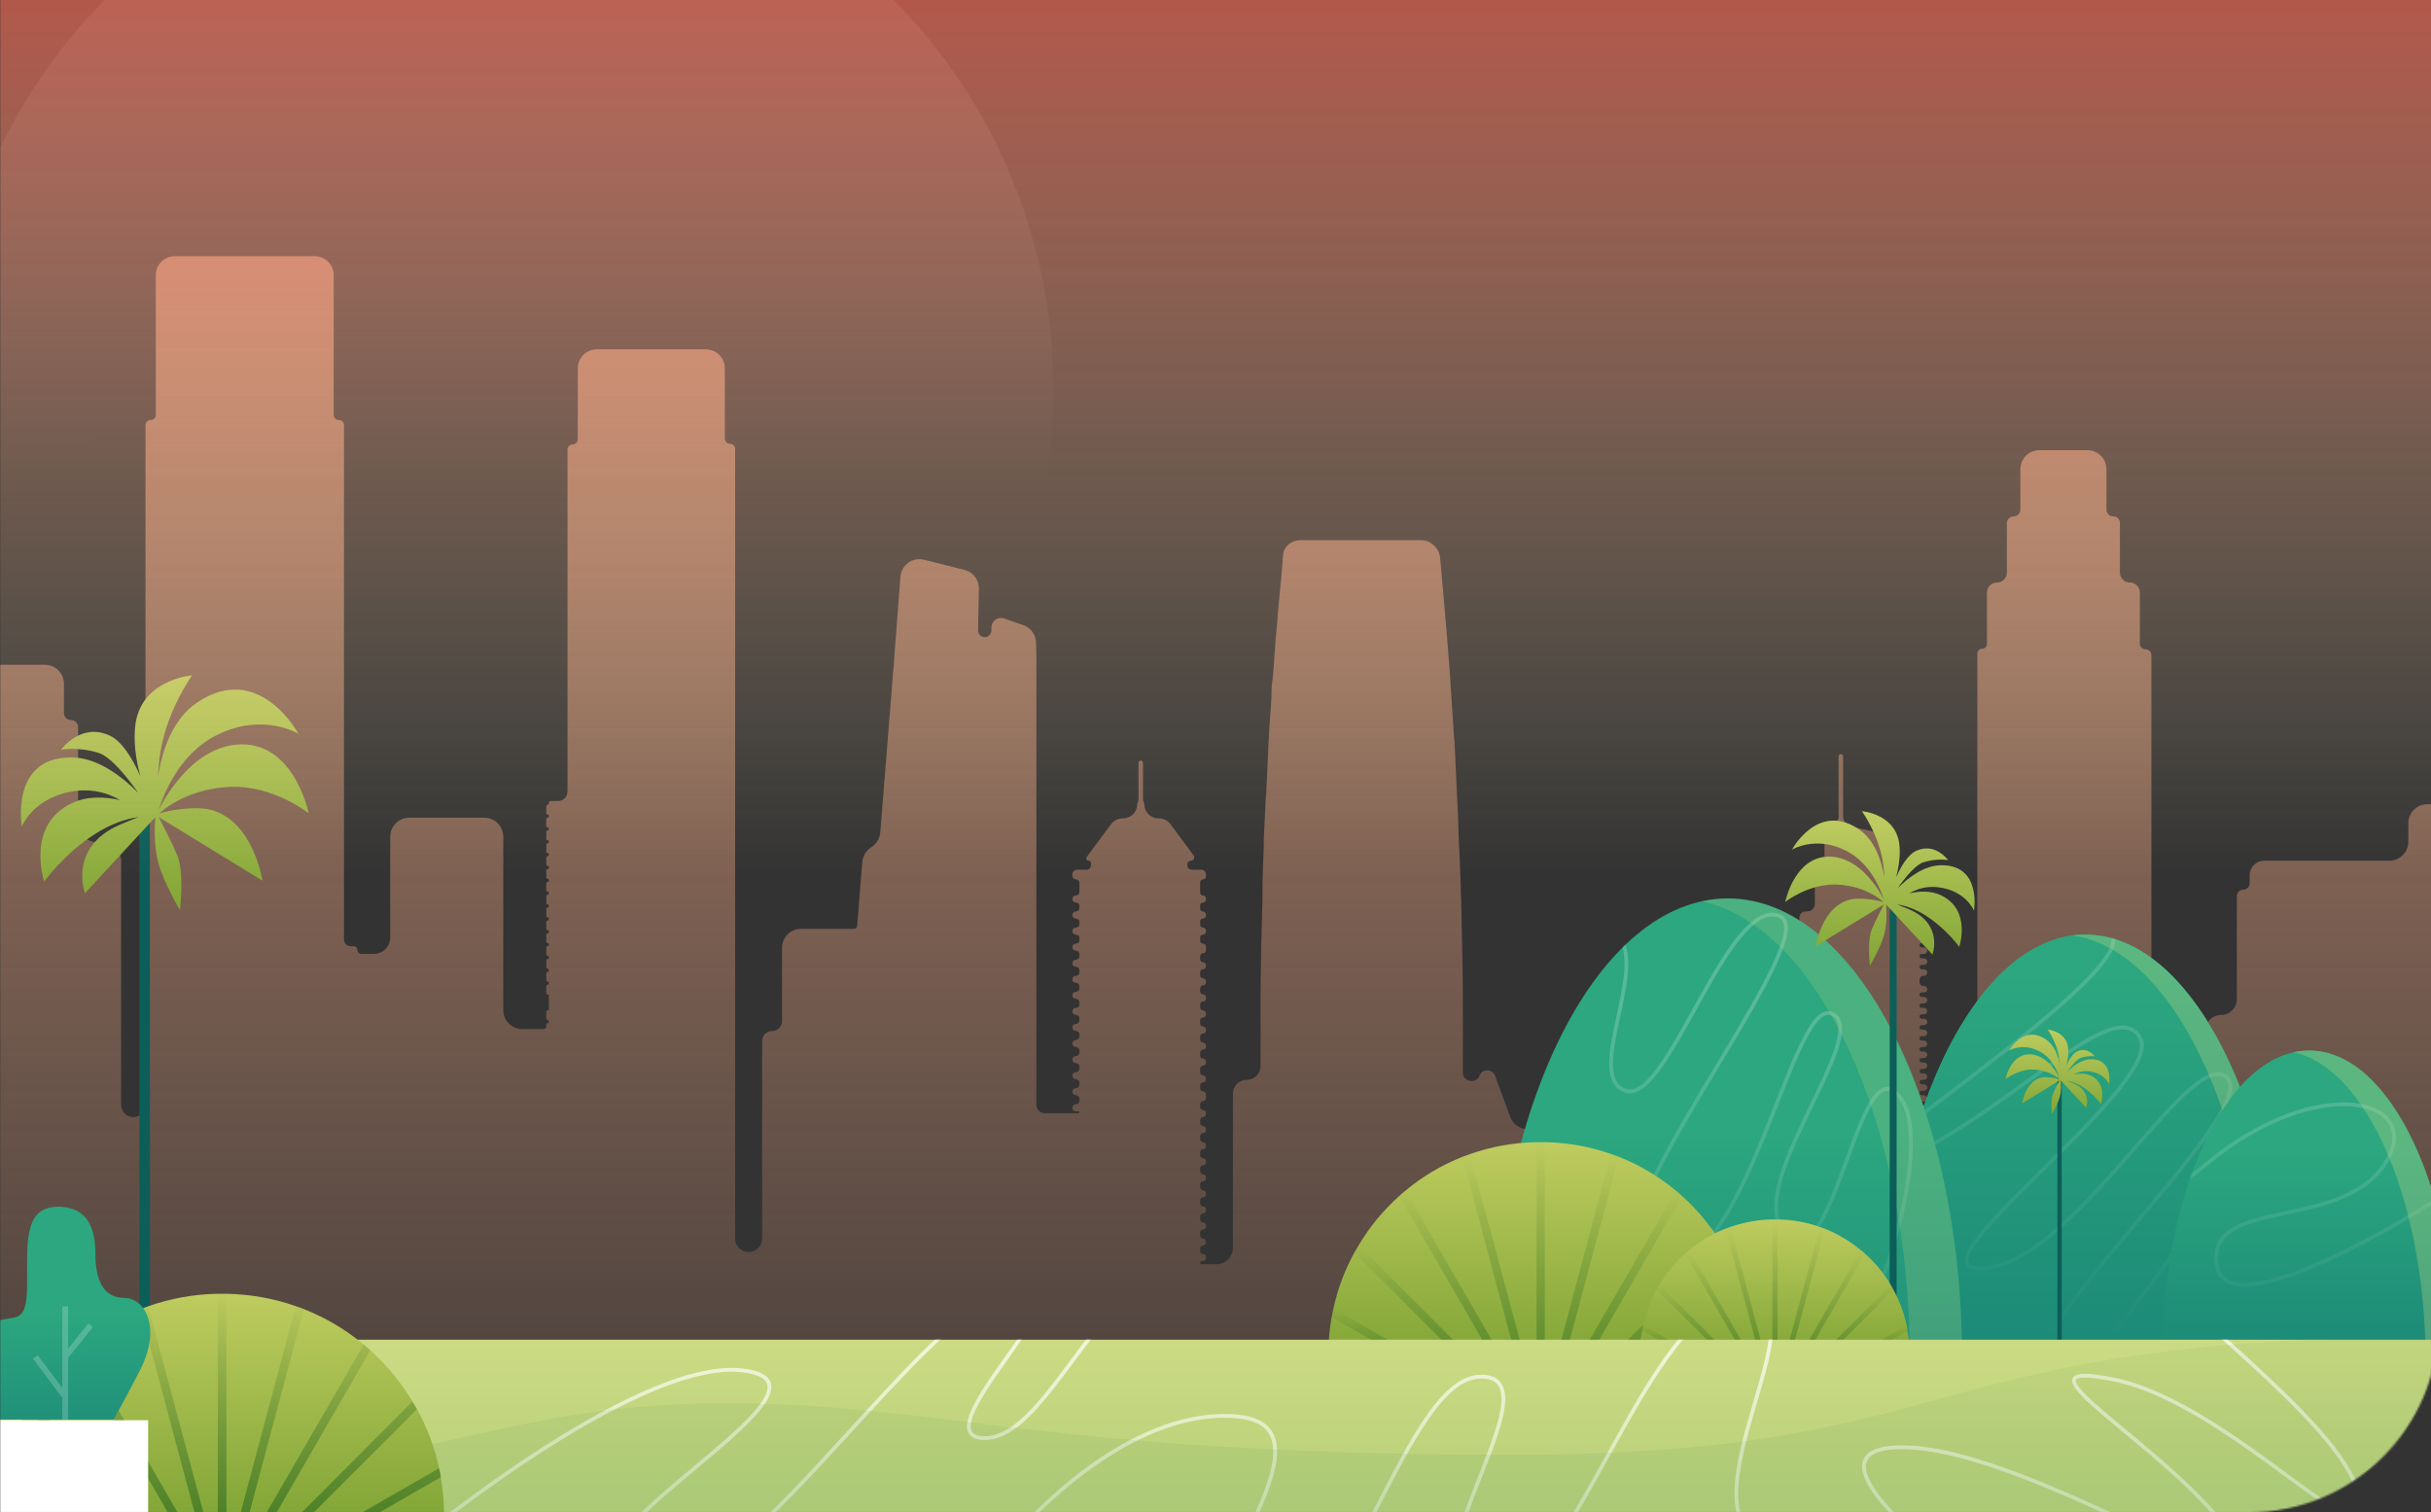 <svg width="1281" height="797" viewBox="0 0 1281 797" fill="none" xmlns="http://www.w3.org/2000/svg">
<rect x="0" y="0" width="1281" height="797" fill="#333333" stroke="none"/>
<mask id="mask0" mask-type="alpha" maskUnits="userSpaceOnUse" x="0" y="-3" width="1285" height="800">
<path d="M1285 -3H0V797H1185C1240.23 797 1285 752.228 1285 697V-3Z" fill="url(#paint0_linear)"/>
</mask>
<g mask="url(#mask0)">
<path d="M1325.57 341.525H1314.74C1312.5 341.525 1310.68 343.343 1310.68 345.586V589.864C1310.68 592.948 1308.18 595.448 1305.09 595.448C1302.01 595.448 1299.51 592.948 1299.51 589.864V433.796C1299.51 428.273 1295.03 423.796 1289.51 423.796H1279.05C1273.53 423.796 1269.05 428.273 1269.05 433.796V443.59C1269.05 449.113 1264.57 453.59 1259.05 453.59H1193.07C1188.86 453.59 1185.45 457 1185.45 461.207V465.441C1185.45 467.31 1183.94 468.825 1182.07 468.825C1180.2 468.825 1178.68 470.34 1178.68 472.21V526.553C1178.68 531.133 1174.97 534.845 1170.39 534.845C1165.81 534.845 1162.1 538.558 1162.1 543.137V579.354C1162.1 584.877 1157.62 589.354 1152.1 589.354H1151.11C1145.59 589.354 1141.11 593.831 1141.11 599.354V652.329C1141.11 654.385 1139.45 656.052 1137.39 656.052C1135.33 656.052 1133.67 654.385 1133.67 652.329V345.248C1133.67 343.566 1132.3 342.202 1130.62 342.202C1128.94 342.202 1127.57 340.838 1127.57 339.156V312.237C1127.57 309.34 1125.23 306.991 1122.33 306.991C1119.43 306.991 1117.08 304.642 1117.08 301.745V275.673C1117.08 273.71 1115.49 272.119 1113.53 272.119C1111.57 272.119 1109.98 270.528 1109.98 268.565V247.247C1109.98 241.724 1105.5 237.247 1099.98 237.247H1074.62C1069.1 237.247 1064.62 241.724 1064.62 247.247V268.565C1064.62 270.528 1063.03 272.119 1061.07 272.119C1059.11 272.119 1057.51 273.71 1057.51 275.673V301.745C1057.51 304.642 1055.17 306.991 1052.27 306.991C1049.37 306.991 1047.02 309.34 1047.02 312.237V339.325C1047.02 340.727 1045.89 341.863 1044.48 341.863C1043.08 341.863 1041.95 343 1041.95 344.402V553.638C1041.95 556.909 1039.29 559.561 1036.02 559.561C1032.75 559.561 1030.1 562.212 1030.1 565.484V648.775C1030.1 652.794 1026.84 656.052 1022.82 656.052H1016.22C1015.85 656.052 1015.55 655.748 1015.55 655.374C1015.55 655 1015.24 654.697 1014.87 654.697H1012.67C1012.02 654.697 1011.49 654.167 1011.49 653.512C1011.49 652.858 1012.02 652.327 1012.67 652.327H1013.85C1014.79 652.327 1015.55 651.569 1015.55 650.635C1015.55 649.7 1014.79 648.942 1013.85 648.942H1012.84C1012.09 648.942 1011.49 648.335 1011.49 647.587C1011.49 646.84 1012.09 646.233 1012.84 646.233H1013.85C1014.79 646.233 1015.55 645.475 1015.55 644.54C1015.55 643.605 1014.79 642.848 1013.85 642.848H1012.67C1012.02 642.848 1011.49 642.317 1011.49 641.663C1011.49 641.008 1012.02 640.478 1012.67 640.478H1013.85C1014.79 640.478 1015.55 639.72 1015.55 638.785C1015.55 637.85 1014.79 637.092 1013.85 637.092H1012.67C1012.02 637.092 1011.49 636.561 1011.49 635.907C1011.49 635.253 1012.02 634.722 1012.67 634.722H1013.85C1014.79 634.722 1015.55 633.964 1015.55 633.029C1015.55 632.094 1014.79 631.336 1013.85 631.336H1012.67C1012.02 631.336 1011.49 630.806 1011.49 630.151C1011.49 629.497 1012.02 628.966 1012.67 628.966H1013.85C1014.79 628.966 1015.55 628.208 1015.55 627.274C1015.55 626.339 1014.79 625.581 1013.85 625.581H1012.67C1012.02 625.581 1011.49 625.05 1011.49 624.396C1011.49 623.741 1012.02 623.211 1012.67 623.211H1013.85C1014.79 623.211 1015.55 622.453 1015.55 621.518C1015.55 620.583 1014.79 619.825 1013.85 619.825H1012.67C1012.02 619.825 1011.49 619.295 1011.49 618.64C1011.49 617.986 1012.02 617.455 1012.67 617.455H1013.85C1014.79 617.455 1015.55 616.697 1015.55 615.762C1015.55 614.827 1014.79 614.07 1013.85 614.07H1012.67C1012.02 614.07 1011.49 613.539 1011.49 612.885C1011.49 612.23 1012.02 611.7 1012.67 611.7H1013.85C1014.79 611.7 1015.55 610.942 1015.55 610.007C1015.55 609.072 1014.79 608.314 1013.85 608.314H1012.67C1012.02 608.314 1011.49 607.783 1011.49 607.129C1011.49 606.475 1012.02 605.944 1012.67 605.944H1013.85C1014.79 605.944 1015.55 605.186 1015.55 604.251C1015.55 603.316 1014.79 602.558 1013.85 602.558H1012.67C1012.02 602.558 1011.49 602.028 1011.49 601.373C1011.49 600.719 1012.02 600.188 1012.67 600.188H1013.85C1014.79 600.188 1015.55 599.43 1015.55 598.496C1015.55 597.561 1014.79 596.803 1013.85 596.803H1013.52C1012.39 596.803 1011.49 595.893 1011.49 594.772V594.094C1011.49 592.972 1012.39 592.063 1013.52 592.063H1013.85C1014.79 592.063 1015.55 591.305 1015.55 590.37C1015.55 589.435 1014.79 588.677 1013.85 588.677H1012.67C1012.02 588.677 1011.49 588.147 1011.49 587.492C1011.49 586.838 1012.02 586.307 1012.67 586.307H1013.85C1014.79 586.307 1015.55 585.549 1015.55 584.614C1015.55 583.679 1014.79 582.922 1013.85 582.922H1012.67C1012.02 582.922 1011.49 582.391 1011.49 581.737C1011.49 581.082 1012.02 580.552 1012.67 580.552H1013.85C1014.79 580.552 1015.55 579.794 1015.55 578.859C1015.55 577.924 1014.79 577.166 1013.85 577.166H1012.67C1012.02 577.166 1011.49 576.635 1011.49 575.981C1011.49 575.327 1012.02 574.796 1012.67 574.796H1013.85C1014.79 574.796 1015.55 574.038 1015.55 573.103C1015.55 572.168 1014.79 571.41 1013.85 571.41H1012.67C1012.02 571.41 1011.49 570.88 1011.49 570.225C1011.49 569.571 1012.02 569.04 1012.67 569.04H1013.85C1014.79 569.04 1015.55 568.282 1015.55 567.348C1015.55 566.413 1014.79 565.655 1013.85 565.655H1012.67C1012.02 565.655 1011.49 565.124 1011.49 564.47C1011.49 563.815 1012.02 563.285 1012.67 563.285H1013.85C1014.79 563.285 1015.55 562.527 1015.55 561.592C1015.55 560.657 1014.79 559.899 1013.85 559.899H1012.67C1012.02 559.899 1011.49 559.369 1011.49 558.714C1011.49 558.06 1012.02 557.529 1012.67 557.529H1013.85C1014.79 557.529 1015.55 556.771 1015.55 555.836C1015.55 554.901 1014.79 554.144 1013.85 554.144H1012.67C1012.02 554.144 1011.49 553.613 1011.49 552.959C1011.49 552.304 1012.02 551.774 1012.67 551.774H1013.85C1014.79 551.774 1015.55 551.016 1015.55 550.081C1015.55 549.146 1014.79 548.388 1013.85 548.388H1012.67C1012.02 548.388 1011.49 547.857 1011.49 547.203C1011.49 546.548 1012.02 546.018 1012.67 546.018H1013.85C1014.79 546.018 1015.55 545.26 1015.55 544.325C1015.55 543.39 1014.79 542.632 1013.85 542.632H1012.67C1012.02 542.632 1011.49 542.102 1011.49 541.447C1011.49 540.793 1012.02 540.262 1012.67 540.262H1013.85C1014.79 540.262 1015.55 539.504 1015.55 538.57C1015.55 537.635 1014.79 536.877 1013.85 536.877H1012.67C1012.02 536.877 1011.49 536.346 1011.49 535.692C1011.49 535.037 1012.02 534.507 1012.67 534.507H1013.85C1014.79 534.507 1015.55 533.749 1015.55 532.814C1015.55 531.879 1014.79 531.121 1013.85 531.121H1012.67C1012.02 531.121 1011.49 530.591 1011.49 529.936C1011.49 529.282 1012.02 528.751 1012.67 528.751H1013.85C1014.79 528.751 1015.55 527.993 1015.55 527.058C1015.55 526.123 1014.79 525.366 1013.85 525.366H1012.67C1012.02 525.366 1011.49 524.835 1011.49 524.181C1011.49 523.526 1012.02 522.996 1012.67 522.996H1013.85C1014.79 522.996 1015.55 522.238 1015.55 521.303C1015.55 520.368 1014.79 519.61 1013.85 519.61H1013.52C1012.39 519.61 1011.49 518.701 1011.49 517.579V516.224C1011.49 515.102 1012.39 514.193 1013.52 514.193H1013.85C1014.79 514.193 1015.55 513.435 1015.55 512.5C1015.55 511.565 1014.79 510.807 1013.85 510.807H1012.67C1012.02 510.807 1011.49 510.277 1011.49 509.622C1011.49 508.968 1012.02 508.437 1012.67 508.437H1013.85C1014.79 508.437 1015.55 507.679 1015.55 506.744C1015.55 505.81 1014.79 505.052 1013.85 505.052H1012.67C1012.02 505.052 1011.49 504.521 1011.49 503.867C1011.49 503.212 1012.02 502.682 1012.67 502.682H1013.85C1014.79 502.682 1015.55 501.924 1015.55 500.989C1015.55 500.054 1014.79 499.296 1013.85 499.296H1012.67C1012.02 499.296 1011.49 498.765 1011.49 498.111C1011.49 497.457 1012.02 496.926 1012.67 496.926H1013.85C1014.79 496.926 1015.55 496.168 1015.55 495.233C1015.55 494.298 1014.79 493.54 1013.85 493.54H1013.52C1012.39 493.54 1011.49 492.631 1011.49 491.51V489.308C1011.49 488.467 1010.8 487.785 1009.96 487.785C1009.12 487.785 1008.44 487.103 1008.44 486.262V484.061C1008.44 482.004 1006.77 480.336 1004.72 480.336H1004.38C1002.13 480.336 1000.32 478.518 1000.32 476.275V465.438C1000.32 463.756 998.953 462.392 997.271 462.392C995.588 462.392 994.224 461.029 994.224 459.346V447.761C994.224 443.06 990.95 438.994 986.357 437.991L975.609 435.646C973.034 435.051 971.209 432.758 971.209 430.114V398.572C971.209 397.918 970.679 397.388 970.025 397.388C969.371 397.388 968.84 397.918 968.84 398.572V430.473C968.84 432.429 967.024 433.879 965.117 433.445C963.21 433.012 961.394 434.461 961.394 436.417V459.854C961.394 461.256 960.258 462.392 958.856 462.392C957.454 462.392 956.318 463.529 956.318 464.931V476.275C956.318 478.518 954.499 480.336 952.256 480.336H951.411C949.635 480.336 948.195 481.776 948.195 483.553V485.246C948.195 486.087 947.513 486.769 946.672 486.769C945.831 486.769 945.149 487.451 945.149 488.292V489.647C945.149 491.236 943.86 492.525 942.271 492.525H912.503C906.981 492.525 902.503 497.002 902.503 502.525V520.105C902.503 525.628 898.026 530.105 892.503 530.105H867.83C866.588 530.105 865.357 530.337 864.2 530.788L833.797 542.632C832.775 543.041 832.105 544.031 832.105 545.132V556.853C832.105 558.348 833.318 559.561 834.813 559.561H835.489C836.611 559.561 837.52 560.47 837.52 561.592C837.52 562.714 836.611 563.623 835.489 563.623H834.137C833.015 563.623 832.105 564.533 832.105 565.655C832.105 566.777 833.015 567.686 834.137 567.686H835.489C836.611 567.686 837.52 568.596 837.52 569.718C837.52 570.839 836.611 571.749 835.489 571.749H834.137C833.015 571.749 832.105 572.658 832.105 573.78C832.105 574.902 833.015 575.812 834.137 575.812H835.489C836.611 575.812 837.52 576.721 837.52 577.843C837.52 578.965 836.611 579.874 835.489 579.874H834.137C833.015 579.874 832.105 580.784 832.105 581.906C832.105 583.028 833.015 583.937 834.137 583.937H835.489C836.611 583.937 837.52 584.847 837.52 585.969C837.52 587.091 836.611 588 835.489 588H834.137C833.015 588 832.105 588.91 832.105 590.031C832.105 591.153 833.015 592.063 834.137 592.063H835.997C836.838 592.063 837.52 592.745 837.52 593.586C837.52 594.428 836.838 595.11 835.997 595.11H805.219C801.036 595.11 797.295 592.507 795.842 588.585L787.79 566.855C786.389 563.076 781.041 563.082 779.65 566.865C777.954 571.477 770.828 570.154 770.838 565.24C770.845 561.879 770.845 558.519 770.845 555.159C770.845 550.419 770.845 545.679 770.845 540.939C770.845 527.397 770.845 513.854 770.507 500.312C770.507 494.556 770.168 488.462 770.168 482.706C769.83 470.179 769.491 457.652 768.814 444.787C768.476 438.693 768.476 432.599 768.137 426.504C767.461 414.655 767.122 403.143 766.445 391.294C766.445 389.939 766.107 388.585 766.107 387.231C765.43 376.735 764.753 366.578 764.076 356.083C762.722 337.123 761.03 318.164 759.338 299.204C759.214 297.475 759.046 295.701 758.865 293.915C758.337 288.695 753.919 284.646 748.672 284.646H685.252C680.398 284.646 676.078 288.256 676.078 293.11C675.74 297.173 675.401 301.235 675.063 305.298C674.724 308.684 674.386 312.408 674.047 315.794C673.371 322.226 673.032 328.659 672.355 335.092C672.017 338.139 672.017 340.848 671.678 343.895C671.34 349.312 671.001 354.729 670.325 360.146C669.986 362.516 669.986 364.886 669.986 366.917C669.648 374.027 668.971 381.137 668.632 387.908C668.632 390.278 668.294 392.648 668.294 395.018C667.955 402.466 667.617 409.576 667.278 417.025C667.278 418.717 666.94 420.072 666.94 421.765C666.602 428.536 666.263 435.646 665.925 442.417C665.925 443.771 665.925 445.126 665.925 446.48C665.586 454.267 665.248 462.054 665.248 469.841C665.248 471.534 665.248 472.888 665.248 474.581C664.909 482.706 664.909 490.832 664.571 498.619V499.635C664.571 507.76 664.233 515.886 664.233 523.673C664.233 524.688 664.233 525.704 664.233 526.72C664.233 534.845 664.233 542.971 664.233 551.096C664.233 552.112 664.233 553.466 664.233 554.482C664.233 556.894 664.233 559.307 664.233 561.763C664.233 565.782 660.975 569.04 656.956 569.04C652.937 569.04 649.679 572.298 649.679 576.317V657.578C649.679 662.344 645.815 666.208 641.048 666.208H633.264C632.797 666.208 632.418 665.83 632.418 665.362C632.418 664.895 632.797 664.516 633.264 664.516H633.941C634.782 664.516 635.464 663.834 635.464 662.993V662.315C635.464 661.473 634.782 660.792 633.941 660.792C633.1 660.792 632.418 660.11 632.418 659.268V657.913C632.418 657.072 633.1 656.39 633.941 656.39C634.782 656.39 635.464 655.708 635.464 654.867V654.189C635.464 653.348 634.782 652.666 633.941 652.666C633.1 652.666 632.418 651.984 632.418 651.143V649.449C632.418 648.608 633.1 647.926 633.941 647.926C634.782 647.926 635.464 647.244 635.464 646.403V645.725C635.464 644.884 634.782 644.202 633.941 644.202C633.1 644.202 632.418 643.52 632.418 642.679V640.985C632.418 640.144 633.1 639.462 633.941 639.462C634.782 639.462 635.464 638.78 635.464 637.939V637.261C635.464 636.42 634.782 635.738 633.941 635.738C633.1 635.738 632.418 635.056 632.418 634.215V632.521C632.418 631.68 633.1 630.998 633.941 630.998C634.782 630.998 635.464 630.316 635.464 629.475V628.797C635.464 627.955 634.782 627.274 633.941 627.274C633.1 627.274 632.418 626.592 632.418 625.75V624.057C632.418 623.216 633.1 622.534 633.941 622.534C634.782 622.534 635.464 621.852 635.464 621.011V620.332C635.464 619.491 634.782 618.809 633.941 618.809C633.1 618.809 632.418 618.128 632.418 617.286V615.593C632.418 614.751 633.1 614.07 633.941 614.07C634.782 614.07 635.464 613.388 635.464 612.546V611.868C635.464 611.027 634.782 610.345 633.941 610.345C633.1 610.345 632.418 609.663 632.418 608.822V607.128C632.418 606.287 633.1 605.605 633.941 605.605C634.782 605.605 635.464 604.923 635.464 604.082V603.404C635.464 602.563 634.782 601.881 633.941 601.881C633.1 601.881 632.418 601.199 632.418 600.358V598.664C632.418 597.823 633.1 597.141 633.941 597.141C634.782 597.141 635.464 596.459 635.464 595.618V594.94C635.464 594.099 634.782 593.417 633.941 593.417C633.1 593.417 632.418 592.735 632.418 591.894V590.2C632.418 589.359 633.1 588.677 633.941 588.677C634.782 588.677 635.464 587.995 635.464 587.154V586.476C635.464 585.635 634.782 584.953 633.941 584.953C633.1 584.953 632.418 584.271 632.418 583.43V581.736C632.418 580.895 633.1 580.213 633.941 580.213C634.782 580.213 635.464 579.531 635.464 578.69V576.658C635.464 575.816 634.782 575.135 633.941 575.135C633.1 575.135 632.418 574.453 632.418 573.611V571.918C632.418 571.077 633.1 570.395 633.941 570.395C634.782 570.395 635.464 569.713 635.464 568.872V568.194C635.464 567.352 634.782 566.67 633.941 566.67C633.1 566.67 632.418 565.989 632.418 565.147V563.115C632.418 562.274 633.1 561.592 633.941 561.592C634.782 561.592 635.464 560.91 635.464 560.069V559.391C635.464 558.55 634.782 557.868 633.941 557.868C633.1 557.868 632.418 557.186 632.418 556.345V554.651C632.418 553.81 633.1 553.128 633.941 553.128C634.782 553.128 635.464 552.446 635.464 551.605V550.927C635.464 550.086 634.782 549.404 633.941 549.404C633.1 549.404 632.418 548.722 632.418 547.881V546.187C632.418 545.346 633.1 544.664 633.941 544.664C634.782 544.664 635.464 543.982 635.464 543.141V542.463C635.464 541.621 634.782 540.939 633.941 540.939C633.1 540.939 632.418 540.258 632.418 539.416V537.723C632.418 536.882 633.1 536.2 633.941 536.2C634.782 536.2 635.464 535.518 635.464 534.677V533.998C635.464 533.157 634.782 532.475 633.941 532.475C633.1 532.475 632.418 531.793 632.418 530.952V529.259C632.418 528.417 633.1 527.735 633.941 527.735C634.782 527.735 635.464 527.054 635.464 526.212V525.534C635.464 524.693 634.782 524.011 633.941 524.011C633.1 524.011 632.418 523.329 632.418 522.488V520.794C632.418 519.953 633.1 519.271 633.941 519.271C634.782 519.271 635.464 518.589 635.464 517.748V517.07C635.464 516.229 634.782 515.547 633.941 515.547C633.1 515.547 632.418 514.865 632.418 514.024V512.33C632.418 511.489 633.1 510.807 633.941 510.807C634.782 510.807 635.464 510.125 635.464 509.284V508.606C635.464 507.765 634.782 507.083 633.941 507.083C633.1 507.083 632.418 506.401 632.418 505.56V503.866C632.418 503.025 633.1 502.343 633.941 502.343C634.782 502.343 635.464 501.661 635.464 500.82V498.788C635.464 497.947 634.782 497.265 633.941 497.265C633.1 497.265 632.418 496.583 632.418 495.742V494.048C632.418 493.207 633.1 492.525 633.941 492.525C634.782 492.525 635.464 491.843 635.464 491.002V490.324C635.464 489.482 634.782 488.8 633.941 488.8C633.1 488.8 632.418 488.119 632.418 487.277V485.584C632.418 484.742 633.1 484.061 633.941 484.061C634.782 484.061 635.464 483.379 635.464 482.537V481.859C635.464 481.018 634.782 480.336 633.941 480.336C633.1 480.336 632.418 479.654 632.418 478.813V477.12C632.418 476.278 633.1 475.596 633.941 475.596C634.782 475.596 635.464 474.915 635.464 474.073V473.395C635.464 472.554 634.782 471.872 633.941 471.872C633.1 471.872 632.418 471.19 632.418 470.349V464.931C632.418 464.09 633.1 463.408 633.941 463.408C634.782 463.408 635.464 462.726 635.464 461.885V460.869C635.464 459.466 634.327 458.33 632.925 458.33H628.019C626.71 458.33 625.649 457.269 625.649 455.96V455.402C625.649 454.401 626.46 453.59 627.461 453.59C628.951 453.59 629.805 451.893 628.917 450.697L616.776 434.337C615.331 432.392 613.051 431.244 610.628 431.244H610.421C606.307 431.244 602.972 427.91 602.972 423.796C602.972 423.048 602.295 422.174 602.295 421.426V401.958C602.295 401.304 601.765 400.774 601.111 400.774C600.457 400.774 599.926 401.304 599.926 401.958V421.479C599.926 422.198 599.25 423.077 599.25 423.796C599.25 427.91 595.915 431.244 591.801 431.244H591.594C589.171 431.244 586.891 432.392 585.446 434.338L572.634 451.601C572.024 452.423 572.611 453.59 573.635 453.59C574.323 453.59 574.881 454.148 574.881 454.836V455.96C574.881 457.269 573.82 458.33 572.511 458.33H567.605C566.203 458.33 565.066 459.466 565.066 460.869V461.547C565.066 462.575 565.899 463.408 566.927 463.408C567.955 463.408 568.789 464.242 568.789 465.27V470.011C568.789 471.039 567.955 471.872 566.927 471.872C565.899 471.872 565.066 472.706 565.066 473.734C565.066 474.762 565.899 475.596 566.927 475.596C567.955 475.596 568.789 476.43 568.789 477.458V478.475C568.789 479.503 567.955 480.336 566.927 480.336C565.899 480.336 565.066 481.17 565.066 482.198C565.066 483.227 565.899 484.061 566.927 484.061C567.955 484.061 568.789 484.894 568.789 485.922V486.939C568.789 487.967 567.955 488.8 566.927 488.8C565.899 488.8 565.066 489.634 565.066 490.663C565.066 491.691 565.899 492.525 566.927 492.525C567.955 492.525 568.789 493.358 568.789 494.386V495.403C568.789 496.431 567.955 497.265 566.927 497.265C565.899 497.265 565.066 498.099 565.066 499.127C565.066 500.155 565.899 500.989 566.927 500.989C567.955 500.989 568.789 501.822 568.789 502.85V503.867C568.789 504.895 567.955 505.729 566.927 505.729C565.899 505.729 565.066 506.563 565.066 507.591C565.066 508.619 565.899 509.453 566.927 509.453C567.955 509.453 568.789 510.286 568.789 511.314V512.331C568.789 513.359 567.955 514.193 566.927 514.193C565.899 514.193 565.066 515.027 565.066 516.055C565.066 517.083 565.899 517.917 566.927 517.917C567.955 517.917 568.789 518.75 568.789 519.779V520.795C568.789 521.824 567.955 522.657 566.927 522.657C565.899 522.657 565.066 523.491 565.066 524.519C565.066 525.547 565.899 526.381 566.927 526.381C567.955 526.381 568.789 527.215 568.789 528.243V529.26C568.789 530.288 567.955 531.121 566.927 531.121C565.899 531.121 565.066 531.955 565.066 532.983C565.066 534.011 565.899 534.845 566.927 534.845C567.955 534.845 568.789 535.679 568.789 536.707V537.724C568.789 538.752 567.955 539.585 566.927 539.585C565.899 539.585 565.066 540.419 565.066 541.447C565.066 542.475 565.899 543.309 566.927 543.309C567.955 543.309 568.789 544.143 568.789 545.171V546.188C568.789 547.216 567.955 548.049 566.927 548.049C565.899 548.049 565.066 548.883 565.066 549.911C565.066 550.94 565.899 551.774 566.927 551.774C567.955 551.774 568.789 552.607 568.789 553.635V554.652C568.789 555.68 567.955 556.513 566.927 556.513C565.899 556.513 565.066 557.348 565.066 558.376C565.066 559.404 565.899 560.238 566.927 560.238C567.955 560.238 568.789 561.071 568.789 562.099V563.116C568.789 564.144 567.955 564.978 566.927 564.978C565.899 564.978 565.066 565.812 565.066 566.84C565.066 567.868 565.899 568.702 566.927 568.702C567.955 568.702 568.789 569.535 568.789 570.563V571.58C568.789 572.608 567.955 573.442 566.927 573.442C565.899 573.442 565.066 574.276 565.066 575.304C565.066 576.332 565.899 577.166 566.927 577.166C567.955 577.166 568.789 577.999 568.789 579.027V580.044C568.789 581.072 567.955 581.906 566.927 581.906C565.899 581.906 565.066 582.74 565.066 583.768C565.066 584.796 565.899 585.63 566.927 585.63H568.281C568.561 585.63 568.789 585.857 568.789 586.138C568.789 586.418 568.561 586.646 568.281 586.646H550.514C548.083 586.646 546.112 584.675 546.112 582.244V578.52V573.78V570.056V565.316V561.592V556.852V553.128V548.388V544.664V539.924V536.2V531.46V527.735V522.996V519.271V514.531V510.807V506.067V502.343V497.603V493.879V489.139V485.415V481.013V477.289V472.549V468.825V464.085V460.361V455.621V451.897V447.496V443.771V439.031V435.307V430.567V426.843V422.103V418.379V413.639V409.915V405.175V401.451V396.711V392.987V388.247V384.522V379.783V376.058V371.318V367.594V362.854V359.13V354.39V350.666V345.926L545.939 338.635C545.839 334.468 543.165 330.799 539.228 329.429L529.149 325.922C525.858 324.777 522.421 327.22 522.421 330.705V332.251C522.421 334.194 520.846 335.769 518.903 335.769C516.932 335.769 515.346 334.15 515.385 332.18L515.829 310.22C515.923 305.558 512.782 301.449 508.257 300.317L486.87 294.969C480.861 293.466 474.945 297.732 474.473 303.908L471.314 345.249L470.976 349.989L470.637 353.713L470.299 358.453L469.96 362.177L469.622 366.917L469.283 370.641L468.945 375.381L468.607 379.105L468.268 383.845L467.93 387.57L467.591 392.309L467.253 396.034L466.914 400.774L466.576 404.498L466.237 409.238L465.899 412.962L465.56 417.702L465.222 421.426L464.884 426.166L464.545 429.89L464.207 434.63L463.868 438.354L463.849 438.618C463.646 441.465 462.235 444.09 459.973 445.831L458.228 447.173C456.001 448.887 454.607 451.465 454.391 454.267L454.053 457.991L453.715 462.731L453.376 466.455L453.038 471.195L452.699 474.919L452.361 479.659L452.022 483.383L451.684 487.785C451.684 488.72 450.926 489.478 449.991 489.478H422.085C416.562 489.478 412.085 493.955 412.085 499.478V538.063C412.085 540.961 409.736 543.309 406.839 543.309C403.942 543.309 401.593 545.658 401.593 548.555V652.668C401.593 656.594 398.411 659.776 394.485 659.776C390.56 659.776 387.378 656.594 387.378 652.668V236.569C387.378 235.073 386.166 233.861 384.67 233.861C383.175 233.861 381.963 232.649 381.963 231.153V194.092C381.963 188.569 377.485 184.092 371.963 184.092H314.457C308.934 184.092 304.457 188.569 304.457 194.092V231.492C304.457 232.987 303.245 234.2 301.749 234.2C300.254 234.2 299.042 235.412 299.042 236.907V417.196C299.042 419.906 296.844 422.103 294.134 422.103H290.242C289.681 422.103 289.226 422.558 289.226 423.119V423.458C289.226 423.832 288.923 424.135 288.549 424.135C288.176 424.135 287.873 424.438 287.873 424.811V428.536C287.873 428.91 288.176 429.213 288.549 429.213C288.923 429.213 289.226 429.516 289.226 429.89V430.229C289.226 430.603 288.923 430.906 288.549 430.906C288.176 430.906 287.873 431.209 287.873 431.583V435.307C287.873 435.681 288.176 435.984 288.549 435.984C288.923 435.984 289.226 436.287 289.226 436.661V437C289.226 437.374 288.923 437.677 288.549 437.677C288.176 437.677 287.873 437.98 287.873 438.354V442.079C287.873 442.453 288.176 442.756 288.549 442.756C288.923 442.756 289.226 443.059 289.226 443.432V443.772C289.226 444.145 288.923 444.448 288.549 444.448C288.176 444.448 287.873 444.751 287.873 445.125V448.85C287.873 449.224 288.176 449.527 288.549 449.527C288.923 449.527 289.226 449.83 289.226 450.204V450.543C289.226 450.917 288.923 451.22 288.549 451.22C288.176 451.22 287.873 451.523 287.873 451.897V455.621C287.873 455.995 288.176 456.298 288.549 456.298C288.923 456.298 289.226 456.601 289.226 456.975V457.314C289.226 457.688 288.923 457.991 288.549 457.991C288.176 457.991 287.873 458.294 287.873 458.668V462.393C287.873 462.766 288.176 463.07 288.549 463.07C288.923 463.07 289.226 463.373 289.226 463.746V464.085C289.226 464.459 288.923 464.762 288.549 464.762C288.176 464.762 287.873 465.065 287.873 465.439V469.164C287.873 469.538 288.176 469.841 288.549 469.841C288.923 469.841 289.226 470.144 289.226 470.518V470.857C289.226 471.231 288.923 471.534 288.549 471.534C288.176 471.534 287.873 471.837 287.873 472.211V475.935C287.873 476.309 288.176 476.612 288.549 476.612C288.923 476.612 289.226 476.915 289.226 477.289V477.628C289.226 478.002 288.923 478.305 288.549 478.305C288.176 478.305 287.873 478.608 287.873 478.982V482.707C287.873 483.08 288.176 483.383 288.549 483.383C288.923 483.383 289.226 483.686 289.226 484.06V484.399C289.226 484.773 288.923 485.076 288.549 485.076C288.176 485.076 287.873 485.379 287.873 485.753V489.478C287.873 489.852 288.176 490.155 288.549 490.155C288.923 490.155 289.226 490.458 289.226 490.832V491.171C289.226 491.545 288.923 491.848 288.549 491.848C288.176 491.848 287.873 492.151 287.873 492.524V496.249C287.873 496.623 288.176 496.926 288.549 496.926C288.923 496.926 289.226 497.229 289.226 497.603V497.942C289.226 498.316 288.923 498.619 288.549 498.619C288.176 498.619 287.873 498.922 287.873 499.296V503.02C287.873 503.394 288.176 503.697 288.549 503.697C288.923 503.697 289.226 504 289.226 504.374V504.713C289.226 505.087 288.923 505.39 288.549 505.39C288.176 505.39 287.873 505.693 287.873 506.067V509.792C287.873 510.166 288.176 510.469 288.549 510.469C288.923 510.469 289.226 510.772 289.226 511.146V511.485C289.226 511.858 288.923 512.161 288.549 512.161C288.176 512.161 287.873 512.465 287.873 512.838V516.563C287.873 516.937 288.176 517.24 288.549 517.24C288.923 517.24 289.226 517.543 289.226 517.917V518.256C289.226 518.63 288.923 518.933 288.549 518.933C288.176 518.933 287.873 519.236 287.873 519.61V523.334C287.873 523.708 288.176 524.011 288.549 524.011C288.923 524.011 289.226 524.314 289.226 524.688V531.798C289.226 532.172 288.923 532.475 288.549 532.475C288.176 532.475 287.873 532.778 287.873 533.152V536.877C287.873 537.251 288.176 537.554 288.549 537.554C288.923 537.554 289.226 537.857 289.226 538.231V538.57C289.226 538.944 288.923 539.247 288.549 539.247C288.176 539.247 287.873 539.55 287.873 539.924V540.77C287.873 541.612 287.19 542.294 286.349 542.294H275.196C269.673 542.294 265.196 537.817 265.196 532.294V440.906C265.196 435.383 260.719 430.906 255.196 430.906H215.628C210.106 430.906 205.628 435.383 205.628 440.906V494.051C205.628 498.818 201.764 502.682 196.998 502.682H190.399C189.277 502.682 188.367 501.772 188.367 500.65C188.367 499.528 187.458 498.619 186.336 498.619H184.813C182.851 498.619 181.26 497.028 181.26 495.065V367.933V224.042C181.26 222.546 180.047 221.334 178.552 221.334C177.057 221.334 175.844 220.122 175.844 218.626V145C175.844 139.477 171.367 135 165.844 135H92.093C86.57 135 82.093 139.477 82.093 145V218.627C82.093 220.122 80.881 221.334 79.385 221.334C77.89 221.334 76.678 222.546 76.678 224.042V582.247C76.678 585.798 73.799 588.677 70.247 588.677C66.696 588.677 63.816 585.798 63.816 582.247V453.771C63.816 448.248 59.339 443.771 53.816 443.771H51.14C45.617 443.771 41.14 439.294 41.14 433.771V383.167C41.14 381.111 39.473 379.444 37.417 379.444C35.361 379.444 33.694 377.777 33.694 375.721V360.327C33.694 354.805 29.217 350.327 23.694 350.327H-61.903C-67.426 350.327 -71.903 354.805 -71.903 360.327V375.721C-71.903 377.777 -73.57 379.444 -75.626 379.444C-77.682 379.444 -79.349 381.111 -79.349 383.167V603.392C-79.349 608.915 -83.826 613.392 -89.349 613.392H-93.718C-99.241 613.392 -103.718 608.915 -103.718 603.392V472.054C-103.718 466.531 -108.195 462.054 -113.718 462.054H-183.408C-188.931 462.054 -193.408 466.531 -193.408 472.054V547.714C-193.408 553.135 -197.802 557.529 -203.223 557.529C-208.644 557.529 -213.038 561.924 -213.038 567.344V644.542C-213.038 647.72 -215.614 650.296 -218.792 650.296C-221.97 650.296 -224.546 647.72 -224.546 644.542V382.83V378.427C-224.546 377.119 -225.606 376.058 -226.915 376.058H-228.268C-228.829 376.058 -229.284 375.604 -229.284 375.043C-229.284 374.482 -228.829 374.027 -228.268 374.027H-226.915C-225.606 374.027 -224.546 372.966 -224.546 371.658V369.625C-224.546 368.316 -225.606 367.256 -226.915 367.256H-228.268C-228.829 367.256 -229.284 366.801 -229.284 366.24C-229.284 365.679 -228.829 365.224 -228.268 365.224H-226.915C-225.606 365.224 -224.546 364.164 -224.546 362.855V360.822C-224.546 359.514 -225.606 358.453 -226.915 358.453H-228.268C-228.829 358.453 -229.284 357.998 -229.284 357.437C-229.284 356.876 -228.829 356.422 -228.268 356.422H-226.915C-225.606 356.422 -224.546 355.361 -224.546 354.052V352.019C-224.546 350.711 -225.606 349.65 -226.915 349.65H-228.607C-228.981 349.65 -229.284 349.347 -229.284 348.973C-229.284 348.599 -228.981 348.296 -228.607 348.296H-226.746C-225.344 348.296 -224.207 347.159 -224.207 345.758V344.063C-224.207 342.661 -225.344 341.525 -226.746 341.525H-228.268C-228.829 341.525 -229.284 341.07 -229.284 340.509C-229.284 339.948 -228.829 339.493 -228.268 339.493H-226.746C-225.344 339.493 -224.207 338.357 -224.207 336.955V335.26C-224.207 333.858 -225.344 332.722 -226.746 332.722H-228.268C-228.829 332.722 -229.284 332.267 -229.284 331.706C-229.284 331.145 -228.829 330.691 -228.268 330.691H-226.746C-225.344 330.691 -224.207 329.554 -224.207 328.152V326.458C-224.207 325.056 -225.344 323.919 -226.746 323.919H-228.268C-228.829 323.919 -229.284 323.465 -229.284 322.904C-229.284 322.343 -228.829 321.888 -228.268 321.888H-226.746C-225.344 321.888 -224.207 320.751 -224.207 319.349V301.407C-224.207 298.12 -225.858 295.081 -228.324 292.908C-238.463 283.978 -252.68 264.9 -252.976 238.601V237.924V237.076C-252.976 235.488 -254.264 234.2 -255.853 234.2H-256.867C-257.896 234.2 -258.729 235.033 -258.729 236.062C-258.729 237.09 -259.563 237.924 -260.591 237.924H-262.791C-265.034 237.924 -266.852 236.105 -266.852 233.862V180.536C-266.852 179.695 -267.534 179.013 -268.375 179.013C-269.216 179.013 -269.898 179.695 -269.898 180.536V237.416C-269.898 237.884 -270.277 238.262 -270.745 238.262C-271.212 238.262 -271.591 237.884 -271.591 237.416V236.4C-271.591 235.372 -272.424 234.538 -273.453 234.538H-275.821C-276.849 234.538 -277.683 235.372 -277.683 236.4C-277.683 237.429 -278.516 238.262 -279.545 238.262H-286.651C-287.68 238.262 -288.513 237.429 -288.513 236.4C-288.513 235.372 -289.347 234.538 -290.375 234.538H-291.559C-293.242 234.538 -294.605 235.902 -294.605 237.584V238.262C-294.605 264.941 -301.965 284.257 -310.531 293.354C-312.823 295.788 -314.574 298.842 -314.574 302.185V315.624C-314.574 315.718 -314.498 315.794 -314.405 315.794C-314.311 315.794 -314.236 315.87 -314.236 315.963V319.519C-314.236 321.201 -312.872 322.565 -311.19 322.565H-309.159C-308.598 322.565 -308.143 323.02 -308.143 323.581C-308.143 324.142 -308.598 324.596 -309.159 324.596H-311.19C-312.872 324.596 -314.236 325.96 -314.236 327.643V328.322C-314.236 330.004 -312.872 331.368 -311.19 331.368H-309.159C-308.598 331.368 -308.143 331.822 -308.143 332.383C-308.143 332.944 -308.598 333.399 -309.159 333.399H-311.359C-313.135 333.399 -314.574 334.839 -314.574 336.614V336.955C-314.574 338.731 -313.135 340.17 -311.359 340.17H-308.821C-308.447 340.17 -308.143 340.474 -308.143 340.848C-308.143 341.222 -308.447 341.525 -308.821 341.525H-311.359C-313.135 341.525 -314.574 342.964 -314.574 344.74V345.081C-314.574 346.856 -313.135 348.296 -311.359 348.296H-309.159C-308.598 348.296 -308.143 348.751 -308.143 349.312C-308.143 349.873 -308.598 350.327 -309.159 350.327H-311.359C-313.135 350.327 -314.574 351.767 -314.574 353.543V353.883C-314.574 355.659 -313.135 357.099 -311.359 357.099H-309.159C-308.598 357.099 -308.143 357.553 -308.143 358.114C-308.143 358.675 -308.598 359.13 -309.159 359.13H-311.359C-313.135 359.13 -314.574 360.57 -314.574 362.345V362.686C-314.574 364.462 -313.135 365.901 -311.359 365.901H-309.159C-308.598 365.901 -308.143 366.356 -308.143 366.917C-308.143 367.478 -308.598 367.933 -309.159 367.933H-311.359C-313.135 367.933 -314.574 369.372 -314.574 371.148V371.489C-314.574 373.264 -313.135 374.704 -311.359 374.704H-309.159C-308.598 374.704 -308.143 375.159 -308.143 375.72C-308.143 376.281 -308.598 376.735 -309.159 376.735H-311.528C-313.397 376.735 -314.913 378.251 -314.913 380.12V513.519C-314.913 518.753 -319.155 522.996 -324.389 522.996C-329.623 522.996 -333.866 527.238 -333.866 532.472V589.864C-333.866 592.761 -336.215 595.11 -339.112 595.11C-342.009 595.11 -344.358 597.459 -344.358 600.356V653.193C-344.358 655.345 -346.787 656.474 -348.938 656.393C-349.069 656.388 -349.161 656.381 -349.291 656.362C-349.413 656.345 -349.536 656.328 -349.66 656.31C-353.607 655.758 -356.542 652.414 -356.542 648.429V526.134C-356.542 522.169 -358.885 518.579 -362.514 516.982L-364.694 516.022C-364.898 515.932 -365.119 515.886 -365.342 515.886H-365.849C-367.251 515.886 -368.388 514.749 -368.388 513.346V511.992C-368.388 511.338 -368.919 510.807 -369.573 510.807C-370.227 510.807 -370.757 511.338 -370.757 511.992C-370.757 512.646 -371.288 513.177 -371.942 513.177H-372.086C-372.66 513.177 -373.127 513.643 -373.127 514.218C-373.127 514.773 -373.562 515.23 -374.116 515.258L-377.979 515.451C-379.022 515.503 -379.896 514.672 -379.896 513.628C-379.896 512.937 -380.286 512.305 -380.904 511.995L-381.819 511.538C-382.334 511.281 -382.904 511.155 -383.48 511.172L-403.279 511.763C-404.394 511.796 -405.28 512.709 -405.28 513.824C-405.28 514.963 -406.203 515.886 -407.341 515.886H-407.649C-408.957 515.886 -410.018 516.946 -410.018 518.255V540.758C-410.018 546.281 -414.495 550.758 -420.018 550.758H-437.586C-443.109 550.758 -447.586 546.281 -447.586 540.758V382.49C-447.586 380.06 -449.556 378.09 -451.986 378.09C-454.416 378.09 -456.386 376.12 -456.386 373.69V344.415C-456.386 338.892 -460.863 334.415 -466.386 334.415H-481.43C-484.608 334.415 -487.185 331.838 -487.185 328.659C-487.185 325.48 -489.762 322.904 -492.941 322.904H-496.828C-501.97 322.904 -506.139 318.735 -506.139 313.593C-506.139 308.451 -510.307 304.283 -515.449 304.283H-572.968C-578.49 304.283 -582.968 308.76 -582.968 314.283V324.415C-582.968 329.938 -587.445 334.415 -592.968 334.415H-611.551C-617.074 334.415 -621.551 338.892 -621.551 344.415V636.233C-621.551 641.756 -626.028 646.233 -631.551 646.233H-632.535C-638.058 646.233 -642.535 650.71 -642.535 656.233V665.873C-642.535 671.294 -646.93 675.688 -652.35 675.688C-657.771 675.688 -662.166 671.294 -662.166 665.873V591.906C-662.166 586.383 -666.643 581.906 -672.166 581.906H-682.626C-688.149 581.906 -692.626 577.429 -692.626 571.906V551.475C-692.626 551.243 -692.757 551.031 -692.965 550.927C-693.172 550.823 -693.303 550.611 -693.303 550.379V546.834C-693.303 545.427 -693.77 544.06 -694.632 542.947L-699.334 536.871C-700.69 535.119 -701.426 532.966 -701.426 530.75V524.77C-701.426 523.851 -701.791 522.969 -702.441 522.318C-703.092 521.668 -703.457 520.786 -703.457 519.867V505.221C-703.457 504.94 -703.684 504.713 -703.965 504.713C-704.245 504.713 -704.472 504.94 -704.472 505.221V520.106C-704.472 520.872 -704.777 521.607 -705.318 522.149C-705.86 522.691 -706.164 523.426 -706.164 524.192V531.694C-706.164 533.745 -706.795 535.747 -707.971 537.427L-712.193 543.46C-712.895 544.464 -713.272 545.659 -713.272 546.885V548.86C-713.272 549.623 -713.653 550.335 -714.287 550.758C-714.922 551.181 -715.303 551.893 -715.303 552.655V553.524C-715.303 554.749 -715.945 555.883 -716.995 556.513L-717.412 556.764C-718.203 557.239 -718.687 558.094 -718.687 559.017C-718.687 559.978 -719.212 560.863 -720.056 561.323L-720.549 561.592C-721.696 562.218 -722.41 563.421 -722.41 564.728V595.757C-722.41 599.586 -725.706 602.583 -729.518 602.22C-732.882 602.22 -735.61 599.492 -735.61 596.128V534.35C-735.61 528.827 -740.087 524.35 -745.61 524.35H-767.24C-772.762 524.35 -777.24 528.827 -777.24 534.35V562.087C-777.24 567.61 -781.717 572.087 -787.24 572.087H-793.639C-799.162 572.087 -803.639 576.565 -803.639 582.087V602.39C-803.639 604.166 -805.079 605.605 -806.854 605.605C-808.63 605.605 -810.07 607.045 -810.07 608.821V646.742C-810.07 648.144 -811.206 649.28 -812.608 649.28C-814.01 649.28 -815.146 648.144 -815.146 646.742V630.658C-815.146 628.789 -816.662 627.274 -818.531 627.274C-820.4 627.274 -821.915 625.758 -821.915 623.889V452.078C-821.915 446.556 -826.393 442.078 -831.915 442.078H-879.791C-922.098 442.078 -956.281 471.872 -956.281 514.193V538.049C-956.281 543.572 -960.759 548.049 -966.281 548.049H-970.158C-982.342 548.049 -992.157 569.04 -992.157 580.552V620.321C-992.157 625.844 -996.635 630.321 -1002.16 630.321H-1018.03C-1023.56 630.321 -1028.03 625.844 -1028.03 620.321V582.765C-1028.03 577.242 -1032.51 572.765 -1038.03 572.765H-1042.06C-1047.59 572.765 -1052.06 577.242 -1052.06 582.765V669.765C-1052.06 672.663 -1054.41 675.011 -1057.31 675.011C-1060.21 675.011 -1062.56 672.663 -1062.56 669.765V621.009C-1062.56 619.42 -1063.84 618.132 -1065.43 618.132C-1067.02 618.132 -1068.31 616.844 -1068.31 615.255V582.765C-1068.31 577.242 -1072.79 572.765 -1078.31 572.765H-1079.63C-1085.15 572.765 -1089.63 568.287 -1089.63 562.765V527.24C-1089.63 521.717 -1094.11 517.24 -1099.63 517.24H-1126C-1131.52 517.24 -1136 521.717 -1136 527.24V729C-1136 734.523 -1131.52 739 -1126 739H1344C1349.52 739 1354 734.523 1354 729V351.525C1354 346.002 1349.52 341.525 1344 341.525H1325.57ZM945.149 533.322C945.149 533.976 944.618 534.507 943.964 534.507H941.764C941.577 534.507 941.426 534.355 941.426 534.168V533.322C941.426 532.667 941.956 532.137 942.611 532.137H943.964C944.618 532.137 945.149 532.667 945.149 533.322ZM945.149 527.566C945.149 528.221 944.618 528.751 943.964 528.751H942.611C941.956 528.751 941.426 528.221 941.426 527.566C941.426 526.912 941.956 526.381 942.611 526.381H943.964C944.618 526.381 945.149 526.912 945.149 527.566ZM945.149 521.472C945.149 522.126 944.618 522.657 943.964 522.657H942.611C941.956 522.657 941.426 522.126 941.426 521.472C941.426 520.818 941.956 520.287 942.611 520.287H943.964C944.618 520.287 945.149 520.818 945.149 521.472ZM945.149 515.378C945.149 516.032 944.618 516.563 943.964 516.563H942.611C941.956 516.563 941.426 516.032 941.426 515.378C941.426 514.723 941.956 514.193 942.611 514.193H943.964C944.618 514.193 945.149 514.723 945.149 515.378ZM945.149 509.284C945.149 509.938 944.618 510.469 943.964 510.469H942.611C941.956 510.469 941.426 509.938 941.426 509.284C941.426 508.629 941.956 508.099 942.611 508.099H943.964C944.618 508.099 945.149 508.629 945.149 509.284ZM945.149 503.189C945.149 503.844 944.618 504.374 943.964 504.374H942.611C941.956 504.374 941.426 503.844 941.426 503.189C941.426 502.535 941.956 502.005 942.611 502.005H943.964C944.618 502.005 945.149 502.535 945.149 503.189ZM945.149 497.434C945.149 498.088 944.618 498.619 943.964 498.619H942.611C941.956 498.619 941.426 498.088 941.426 497.434C941.426 496.779 941.956 496.249 942.611 496.249H943.964C944.618 496.249 945.149 496.779 945.149 497.434Z" fill="url(#paint1_linear)"/>
<path d="M1098.89 492.501C1040.11 492.501 992.564 593.395 992.564 717.746H1205.33C1205.33 593.269 1157.66 492.501 1098.89 492.501Z" fill="url(#paint2_linear)"/>
<path d="M1098.89 492.501C1040.11 492.501 992.564 593.395 992.564 717.746H1205.33C1205.33 593.269 1157.66 492.501 1098.89 492.501Z" fill="url(#paint3_linear)"/>
<mask id="mask1" mask-type="alpha" maskUnits="userSpaceOnUse" x="992" y="492" width="214" height="226">
<path d="M1098.89 492.501C1040.11 492.501 992.564 593.395 992.564 717.746H1205.33C1205.33 593.269 1157.66 492.501 1098.89 492.501Z" fill="url(#paint4_linear)"/>
</mask>
<g mask="url(#mask1)">
<path opacity="0.2" d="M1009.25 512.899C1042.94 497.553 1110.97 472.451 1113.6 494.812C1116.89 522.764 922.149 642.793 988.705 617.307C1055.26 591.822 1112.78 521.942 1127.57 546.605C1142.36 571.269 997.743 673.211 1046.22 668.279C1094.7 663.346 1154.68 549.894 1173.58 567.981C1192.48 586.067 1049.51 711.851 1081.56 722.538C1113.6 733.226 1201.52 554.827 1236.85 550.716" stroke="url(#paint5_linear)" stroke-width="2"/>
</g>
<path opacity="0.3" d="M1191.54 717.746H1205.33C1205.33 593.269 1157.66 492.501 1098.89 492.501C1096.57 492.501 1094.27 492.658 1091.99 492.966C1147.55 500.484 1191.54 598.176 1191.54 717.746Z" fill="#C9D983"/>
<path d="M1216.82 553.573C1173.82 553.573 1139.01 627.406 1139.01 718.403H1294.64C1294.52 627.406 1259.71 553.573 1216.82 553.573Z" fill="url(#paint6_linear)"/>
<mask id="mask2" mask-type="alpha" maskUnits="userSpaceOnUse" x="1139" y="553" width="156" height="166">
<path d="M1216.82 553.573C1173.82 553.573 1139.01 627.406 1139.01 718.403H1294.64C1294.52 627.406 1259.71 553.573 1216.82 553.573Z" fill="url(#paint7_linear)"/>
</mask>
<g mask="url(#mask2)">
<path opacity="0.2" d="M1192.37 516.142C1161.84 565.873 1112.92 655.132 1161.51 614.321C1222.25 563.306 1280.1 579.669 1256 614.321C1231.89 648.972 1161.51 630.684 1168.26 667.26C1173.66 696.521 1252.14 653.143 1290.7 627.796" stroke="url(#paint8_linear)" stroke-width="2"/>
</g>
<path opacity="0.3" fill-rule="evenodd" clip-rule="evenodd" d="M1278.23 718.403H1294.64C1294.52 627.406 1259.71 553.573 1216.82 553.573C1214.05 553.573 1211.31 553.881 1208.6 554.481C1247.64 563.178 1278.11 633.281 1278.23 718.403Z" fill="#C9D983"/>
<path d="M910.478 473.457C842.311 473.457 787.02 582.247 787.02 716.433H1033.94C1033.81 582.247 978.645 473.457 910.478 473.457Z" fill="url(#paint9_linear)"/>
<mask id="mask3" mask-type="alpha" maskUnits="userSpaceOnUse" x="787" y="473" width="247" height="244">
<path d="M910.478 473.457C842.311 473.457 787.02 582.247 787.02 716.433H1033.94C1033.81 582.247 978.645 473.457 910.478 473.457Z" fill="url(#paint10_linear)"/>
</mask>
<g mask="url(#mask3)">
<path opacity="0.2" d="M797.526 522.485C810.538 507.129 839.768 479.768 852.594 493.169C868.627 509.921 834.471 567.853 856.777 574.833C879.083 581.813 910.45 472.23 937.636 482.7C964.821 493.169 820.529 662.779 870.718 669.061C920.906 675.343 943.909 523.881 965.518 534.35C987.127 544.82 916.724 626.484 941.121 650.215C965.518 673.947 978.066 562.27 997.583 574.833C1017.1 587.397 1003.16 650.215 984.339 692.792" stroke="url(#paint11_linear)" stroke-width="2"/>
</g>
<path opacity="0.2" d="M1006.35 716.433H1033.94C1033.81 582.247 978.645 473.457 910.478 473.457C905.816 473.457 901.214 473.966 896.687 474.957C958.352 488.456 1006.24 591.423 1006.35 716.433Z" fill="#C9D983"/>
<path d="M1086.41 567.526H1084.12V715.23H1086.41V567.526Z" fill="#0C5E59"/>
<path d="M1101.91 558.174C1097.01 558.174 1092.45 561.709 1089.26 564.903C1091.42 561.823 1094.39 558.06 1096.67 557.375C1100.66 556.121 1103.85 556.691 1103.85 556.691C1103.85 556.691 1100.2 551.558 1094.73 553.954C1092.33 554.98 1090.28 558.402 1088.8 561.709C1089.6 558.63 1090.28 554.98 1089.71 551.672C1088.34 543.232 1079 542.548 1079 542.548C1079 542.548 1084.24 549.848 1085.15 558.402C1085.27 559.542 1085.38 560.683 1085.49 561.709C1084.7 556.805 1082.76 550.874 1077.97 547.68C1066.11 539.81 1058.7 553.611 1058.7 553.611C1058.7 553.611 1065.43 549.391 1074.32 553.84C1081.39 557.375 1084.35 564.903 1085.27 567.983C1084.13 565.701 1079.22 557.033 1071.47 555.778C1059.73 553.84 1056.76 568.667 1056.76 568.667C1056.76 568.667 1063.49 563.306 1071.81 563.648C1078.31 563.991 1082.87 566.614 1085.15 568.667C1083.9 568.325 1081.28 567.754 1078.08 567.64C1067.71 567.526 1065.54 581.441 1065.54 581.441L1085.27 569.351C1084.35 570.948 1082.64 574.37 1081.73 576.651C1080.36 579.845 1081.28 587.03 1081.28 587.03C1081.28 587.03 1084.47 581.555 1085.38 578.02C1086.29 574.598 1086.06 571.062 1085.95 569.351L1099.29 583.837C1099.29 583.837 1102.59 575.054 1092.45 570.834C1091.08 570.264 1089.94 569.807 1089.03 569.465C1091.42 569.807 1094.39 570.834 1097.46 572.773C1103.28 576.537 1107.04 581.783 1107.04 581.783C1107.04 581.783 1110.69 571.176 1101.8 566.842C1098.83 565.473 1095.53 565.587 1092.68 566.272C1094.84 565.017 1097.69 564.105 1101 564.561C1109.09 565.587 1111.37 571.29 1111.37 571.29C1111.37 571.29 1113.65 558.174 1101.91 558.174Z" fill="url(#paint12_linear)"/>
<path d="M999.418 476.744H995.77V717.975H999.418V476.744Z" fill="#0C5E59"/>
<path d="M1022.99 455.951C1014.09 455.951 1005.69 462.332 999.841 468.203C1003.78 462.588 1009.26 455.823 1013.45 454.419C1020.58 452.122 1026.56 453.27 1026.56 453.27C1026.56 453.27 1019.81 443.826 1009.89 448.293C1005.44 450.207 1001.75 456.461 999.078 462.46C1000.6 456.844 1001.62 450.207 1000.73 444.081C998.315 428.765 981.14 427.488 981.14 427.488C981.14 427.488 990.682 440.762 992.463 456.461C992.717 458.503 992.844 460.545 992.972 462.46C991.445 453.398 987.883 442.549 979.232 436.806C957.733 422.511 944.248 447.782 944.248 447.782C944.248 447.782 956.588 440.124 972.744 448.293C985.466 454.674 990.936 468.586 992.717 474.074C990.554 469.863 981.776 454.164 967.528 451.739C946.156 448.165 940.686 475.351 940.686 475.351C940.686 475.351 952.898 465.523 968.037 466.161C979.741 466.672 988.264 471.522 992.463 475.351C990.3 474.713 985.339 473.564 979.614 473.564C960.659 473.309 956.715 498.708 956.715 498.708L992.717 476.627C991.19 479.563 988.01 485.689 986.229 490.029C983.812 495.9 985.339 508.918 985.339 508.918C985.339 508.918 991.19 498.963 992.844 492.454C994.498 486.2 994.116 479.69 993.862 476.627L1018.29 503.047C1018.29 503.047 1024.27 486.965 1005.95 479.18C1003.53 478.159 1001.37 477.265 999.714 476.627C1004.17 477.265 1009.51 479.052 1014.98 482.626C1025.67 489.518 1032.41 498.963 1032.41 498.963C1032.41 498.963 1039.02 479.435 1022.74 471.777C1017.4 469.224 1011.29 469.607 1006.07 470.756C1010.02 468.459 1015.11 466.799 1021.34 467.565C1036.1 469.352 1040.17 479.946 1040.17 479.946C1040.17 479.946 1044.37 455.823 1022.99 455.951Z" fill="url(#paint13_linear)"/>
<path d="M921.06 689.595C918.78 679.102 915.018 669.179 910.001 660.054C909.317 658.8 908.519 657.431 907.721 656.176C901.907 646.482 894.724 637.813 886.402 630.285C885.376 629.259 884.236 628.346 883.096 627.434C874.203 620.02 864.056 613.975 853.112 609.641C851.744 609.071 850.376 608.615 849.007 608.158C838.063 604.28 826.206 602.113 814.007 601.885C813.323 601.885 812.525 601.885 811.841 601.885C811.157 601.885 810.359 601.885 809.675 601.885C797.362 602.113 785.619 604.28 774.675 608.158C773.307 608.615 771.939 609.185 770.57 609.641C759.626 613.975 749.479 620.02 740.587 627.434C739.447 628.346 738.306 629.373 737.28 630.285C728.958 637.813 721.661 646.482 715.961 656.176C715.163 657.431 714.479 658.8 713.681 660.054C708.665 669.179 704.902 679.102 702.622 689.595C702.28 691.078 702.052 692.561 701.71 694.043C700.57 700.431 700 706.932 700 713.547H923.568C923.568 706.932 922.998 700.316 921.858 694.043C921.63 692.561 921.402 691.078 921.06 689.595Z" fill="url(#paint14_linear)"/>
<path opacity="0.3" d="M809.676 601.771V713.547H814.008V601.771C813.324 601.771 812.526 601.771 811.842 601.771C811.044 601.771 810.36 601.771 809.676 601.771Z" fill="url(#paint15_linear)"/>
<path opacity="0.3" d="M770.57 609.641L798.388 713.661H802.834L774.561 608.158C773.306 608.615 771.938 609.071 770.57 609.641Z" fill="url(#paint16_linear)"/>
<path opacity="0.3" d="M737.28 630.285L785.391 713.547H790.294L740.586 627.434C739.446 628.346 738.306 629.373 737.28 630.285Z" fill="url(#paint17_linear)"/>
<path opacity="0.3" d="M713.681 660.054L767.264 713.661H773.307L715.847 656.176C715.163 657.431 714.365 658.8 713.681 660.054Z" fill="url(#paint18_linear)"/>
<path opacity="0.3" d="M701.71 694.043L735.57 713.547H744.235L702.622 689.481C702.28 691.078 702.052 692.561 701.71 694.043Z" fill="url(#paint19_linear)"/>
<path opacity="0.3" d="M820.734 713.661H825.181L852.998 609.641C851.63 609.071 850.262 608.615 848.894 608.158L820.734 713.661Z" fill="url(#paint20_linear)"/>
<path opacity="0.3" d="M833.274 713.661H838.291L886.402 630.399C885.376 629.373 884.236 628.461 883.096 627.548L833.274 713.661Z" fill="url(#paint21_linear)"/>
<g opacity="0.3">
<path d="M850.262 713.661H856.304L909.888 660.054C909.204 658.8 908.406 657.431 907.607 656.176L850.262 713.661Z" fill="url(#paint22_linear)"/>
</g>
<path d="M879.447 713.661H888.112L921.972 694.157C921.744 692.675 921.402 691.192 921.06 689.709L879.447 713.661Z" fill="#084F15"/>
<path d="M1004.74 698.378C1003.26 691.762 1000.87 685.375 997.673 679.558C997.217 678.76 996.761 677.961 996.305 677.049C992.657 670.89 988.097 665.415 982.738 660.625C982.054 660.054 981.37 659.37 980.572 658.8C974.872 654.123 968.488 650.245 961.533 647.508C960.735 647.166 959.823 646.824 958.911 646.596C951.956 644.086 944.432 642.718 936.68 642.604C936.223 642.604 935.767 642.604 935.311 642.604C934.855 642.604 934.399 642.604 933.943 642.604C926.191 642.718 918.666 644.2 911.712 646.596C910.8 646.938 910.002 647.166 909.09 647.508C902.135 650.245 895.751 654.123 890.051 658.8C889.367 659.37 888.682 660.054 887.884 660.625C882.526 665.415 877.966 670.89 874.318 677.049C873.862 677.847 873.405 678.646 872.949 679.558C869.757 685.375 867.363 691.648 865.881 698.378C865.653 699.29 865.539 700.316 865.311 701.229C864.627 705.221 864.171 709.441 864.171 713.661H1006.22C1006.22 709.441 1005.88 705.221 1005.08 701.229C1005.2 700.202 1004.97 699.29 1004.74 698.378Z" fill="url(#paint23_linear)"/>
<path opacity="0.3" d="M933.942 642.604V713.661H936.679V642.604C936.223 642.604 935.767 642.604 935.31 642.604C934.854 642.604 934.398 642.604 933.942 642.604Z" fill="url(#paint24_linear)"/>
<path opacity="0.3" d="M909.203 647.508L926.874 713.547H929.724L911.825 646.482C910.913 646.938 910.001 647.166 909.203 647.508Z" fill="url(#paint25_linear)"/>
<path opacity="0.3" d="M887.998 660.739L918.552 713.661H921.744L890.164 658.914C889.366 659.484 888.682 660.054 887.998 660.739Z" fill="url(#paint26_linear)"/>
<path opacity="0.3" d="M872.949 679.558L907.037 713.547H910.914L874.431 677.049C873.975 677.961 873.405 678.76 872.949 679.558Z" fill="url(#paint27_linear)"/>
<path opacity="0.3" d="M865.425 701.229L886.972 713.661H892.444L865.995 698.377C865.767 699.29 865.539 700.202 865.425 701.229Z" fill="url(#paint28_linear)"/>
<path opacity="0.3" d="M941.011 713.661H943.861L961.532 647.622C960.734 647.28 959.822 646.938 958.91 646.71L941.011 713.661Z" fill="url(#paint29_linear)"/>
<path opacity="0.3" d="M948.992 713.661H952.184L982.738 660.739C982.054 660.168 981.37 659.484 980.572 658.914L948.992 713.661Z" fill="url(#paint30_linear)"/>
<path opacity="0.3" d="M959.822 713.661H963.698L997.787 679.672C997.331 678.874 996.875 678.075 996.419 677.163L959.822 713.661Z" fill="url(#paint31_linear)"/>
<path opacity="0.3" d="M978.292 713.661H983.764L1005.31 701.229C1005.2 700.316 1004.97 699.29 1004.74 698.377L978.292 713.661Z" fill="url(#paint32_linear)"/>
<path d="M1290 706H-6V801.58H1290V706Z" fill="url(#paint33_linear)"/>
<mask id="mask4" mask-type="alpha" maskUnits="userSpaceOnUse" x="-6" y="706" width="1296" height="96">
<path d="M1290 706H-6V801.58H1290V706Z" fill="url(#paint34_linear)"/>
</mask>
<g mask="url(#mask4)">
<path opacity="0.7" fill-rule="evenodd" clip-rule="evenodd" d="M544.791 744.025C536.187 753.086 527.408 759.265 518.025 758.839C515.698 758.733 513.829 758.254 512.43 757.366C511.001 756.458 510.13 755.165 509.754 753.599C509.386 752.066 509.501 750.313 509.938 748.437C510.376 746.553 511.154 744.482 512.177 742.282C515.923 734.224 523.178 723.992 530.203 714.085L530.203 714.084L530.204 714.084C530.817 713.218 531.429 712.356 532.036 711.497C535.834 706.13 539.475 700.913 542.39 696.215C545.318 691.496 547.458 687.388 548.315 684.223C548.744 682.64 548.823 681.395 548.6 680.466C548.39 679.592 547.904 678.95 547.02 678.516C546.086 678.057 544.656 677.81 542.564 677.929C540.484 678.048 537.837 678.524 534.533 679.425C528.026 681.199 520.777 685.292 512.941 691.133C505.114 696.967 496.76 704.5 488.043 713.091C475.755 725.201 462.797 739.36 449.618 753.761L449.618 753.761L449.617 753.762C444.087 759.805 438.517 765.891 432.942 771.886C414.111 792.134 395.221 811.336 377.669 824.156C360.188 836.925 343.682 843.626 329.784 838.15C322.913 835.444 319.453 831.555 319.041 826.647C318.642 821.885 321.166 816.516 325.295 810.91C333.583 799.654 348.982 786.61 363.933 774.083C364.261 773.809 364.588 773.534 364.916 773.26L365.607 772.681L365.637 772.656C372.548 766.868 379.316 761.2 385.23 755.858C391.638 750.069 396.992 744.708 400.421 740.036C402.136 737.7 403.337 735.58 403.96 733.703C404.581 731.831 404.607 730.273 404.085 728.979C403.564 727.689 402.431 726.497 400.399 725.491C398.359 724.481 395.474 723.691 391.583 723.192C379.21 721.606 363.336 725.338 345.656 732.592C328.006 739.835 308.681 750.534 289.457 762.734C251.01 787.134 213.063 817.475 189.872 837.969L188.548 836.471C211.797 815.925 249.828 785.516 288.385 761.046C307.663 748.811 327.097 738.045 344.897 730.742C362.668 723.45 378.938 719.554 391.837 721.208C395.843 721.722 398.971 722.552 401.287 723.699C403.613 724.851 405.182 726.355 405.939 728.229C406.694 730.1 406.575 732.173 405.858 734.333C405.143 736.486 403.812 738.797 402.034 741.219C398.477 746.064 392.997 751.537 386.571 757.342C380.628 762.71 373.833 768.401 366.93 774.182L366.928 774.184L366.928 774.184L366.905 774.203C366.343 774.673 365.78 775.145 365.217 775.617C350.198 788.2 335.019 801.076 326.905 812.095C322.832 817.626 320.699 822.483 321.034 826.48C321.357 830.33 324.022 833.731 330.517 836.29C343.348 841.344 359.04 835.287 376.49 822.541C393.869 809.847 412.644 790.776 431.478 770.524C437.026 764.558 442.58 758.489 448.102 752.455L448.102 752.455C461.297 738.036 474.312 723.815 486.639 711.667C495.387 703.045 503.815 695.441 511.745 689.53C519.666 683.626 527.149 679.366 534.007 677.495C537.386 676.574 540.181 676.062 542.449 675.933C544.705 675.804 546.529 676.047 547.902 676.721C549.325 677.42 550.197 678.552 550.545 679.999C550.88 681.392 550.715 683.012 550.246 684.746C549.306 688.213 547.028 692.533 544.09 697.269C541.139 702.025 537.465 707.288 533.669 712.653C533.113 713.438 532.554 714.226 531.995 715.015L531.891 715.162L531.869 715.194C524.803 725.16 517.655 735.243 513.99 743.125C513.001 745.252 512.282 747.187 511.886 748.89C511.488 750.6 511.43 752.014 511.699 753.133C511.959 754.218 512.532 755.061 513.502 755.677C514.502 756.312 515.987 756.744 518.115 756.841C526.552 757.225 534.783 751.659 543.341 742.647C550.284 735.336 557.277 725.94 564.624 716.067L564.624 716.067L564.625 716.067L564.629 716.06L564.646 716.038C566.317 713.792 568.007 711.522 569.718 709.246C578.932 696.995 588.76 684.613 599.661 675.295C610.567 665.972 622.637 659.64 636.33 659.64V661.64C623.293 661.64 611.67 667.66 600.96 676.815C590.244 685.976 580.53 698.198 571.317 710.449C569.617 712.709 567.933 714.972 566.263 717.216L566.261 717.218L566.261 717.219C558.91 727.097 551.825 736.617 544.791 744.025ZM930.118 690.721C928.124 687.595 924.504 685.744 918.241 685.939C905.784 686.329 893.887 696.391 882.226 711.694C870.611 726.938 859.459 747.067 848.413 767.032L848.26 767.307L848.259 767.309C837.288 787.138 826.414 806.792 815.346 821.1C809.785 828.29 804.134 834.187 798.348 838.084C792.55 841.989 786.56 843.924 780.373 843.071C774.271 842.229 770.219 839.668 767.888 835.716C765.59 831.818 765.065 826.733 765.618 821.025C766.723 809.619 772.202 795.103 777.757 780.964C778.204 779.825 778.652 778.689 779.098 777.557C784.229 764.538 789.146 752.064 790.686 742.593C791.525 737.432 791.318 733.391 789.803 730.673C788.35 728.067 785.546 726.44 780.51 726.44C775.557 726.44 770.739 728.628 765.95 732.613C761.156 736.601 756.459 742.335 751.774 749.286C743.923 760.937 736.21 775.845 728.19 791.348L728.189 791.349L728.189 791.35C726.632 794.358 725.064 797.389 723.482 800.423C713.765 819.046 703.496 837.763 691.981 851.826C680.48 865.872 667.568 875.48 652.53 875.48C645.101 875.48 640.24 873.546 637.625 869.821C635.041 866.141 634.879 861.019 636.059 855.196C637.246 849.339 639.839 842.537 643.074 835.287C645.814 829.146 649.036 822.636 652.291 816.061L652.292 816.06L652.292 816.06L652.325 815.994C652.904 814.823 653.484 813.65 654.063 812.477C661.782 796.837 669.18 781.207 670.674 769.108C671.418 763.081 670.671 758.107 667.942 754.459C665.223 750.823 660.374 748.289 652.431 747.495C626.854 744.937 600.905 756.128 578.778 771.301C556.669 786.461 538.518 805.501 528.582 818.39L526.998 817.169C537.042 804.139 555.341 784.947 577.647 769.651C599.935 754.368 626.366 742.879 652.63 745.505C660.886 746.331 666.365 749.011 669.544 753.261C672.712 757.497 673.433 763.079 672.659 769.353C671.115 781.858 663.528 797.818 655.857 813.363C655.265 814.563 654.672 815.76 654.08 816.955L654.08 816.956C650.824 823.533 647.623 830.001 644.9 836.102C641.68 843.319 639.161 849.958 638.019 855.593C636.87 861.262 637.163 865.683 639.262 868.672C641.33 871.618 645.38 873.48 652.53 873.48C666.652 873.48 679.052 864.458 690.434 850.559C701.801 836.677 711.985 818.134 721.708 799.497C723.282 796.482 724.844 793.463 726.396 790.462C734.415 774.961 742.193 759.925 750.116 748.169C754.847 741.148 759.668 735.238 764.67 731.075C769.677 726.91 774.933 724.44 780.51 724.44C786.004 724.44 789.63 726.256 791.55 729.699C793.407 733.031 793.517 737.646 792.66 742.914C791.083 752.611 786.084 765.29 780.985 778.225C780.529 779.381 780.073 780.538 779.618 781.696C774.035 795.907 768.681 810.146 767.609 821.218C767.073 826.748 767.625 831.332 769.611 834.7C771.564 838.012 775.004 840.311 780.647 841.089C786.206 841.856 791.706 840.146 797.23 836.425C802.765 832.698 808.264 826.988 813.764 819.877C824.738 805.689 835.552 786.143 846.569 766.233L846.663 766.063C857.689 746.136 868.913 725.866 880.636 710.482C892.313 695.157 904.716 684.361 918.179 683.94C924.876 683.731 929.305 685.728 931.804 689.645C934.24 693.463 934.676 698.872 934.038 705.115C933.396 711.392 931.643 718.719 929.482 726.526C928.401 730.435 927.214 734.477 926.008 738.58L925.953 738.765L925.95 738.776L925.948 738.783C924.761 742.823 923.556 746.921 922.413 751.021C920.088 759.362 918.026 767.679 916.89 775.466C915.753 783.26 915.553 790.458 916.908 796.58C918.258 802.677 921.141 807.682 926.178 811.184C931.238 814.702 938.581 816.78 948.99 816.78V818.78C938.339 818.78 930.546 816.656 925.037 812.827C919.506 808.982 916.391 803.495 914.956 797.012C913.526 790.553 913.757 783.083 914.911 775.177C916.065 767.264 918.155 758.85 920.487 750.484C921.634 746.367 922.843 742.255 924.03 738.216L924.089 738.016C925.296 733.911 926.478 729.884 927.555 725.993C929.71 718.201 931.425 711.011 932.048 704.911C932.676 698.775 932.175 693.946 930.118 690.721ZM1243.17 785.093C1241.3 778.859 1237.38 772.044 1232.16 764.961C1226.94 757.869 1220.39 750.455 1213.21 743.021C1201.25 730.633 1187.48 718.138 1175.15 706.943L1175.15 706.942C1172.69 704.706 1170.28 702.522 1167.96 700.402C1160.97 694.023 1154.74 688.219 1149.94 683.275C1145.09 678.294 1141.82 674.301 1140.61 671.53C1140 670.13 1140.04 669.328 1140.3 668.885C1140.55 668.45 1141.23 667.963 1142.95 667.792C1146.36 667.453 1152.62 668.483 1162.56 671.322L1163.11 669.398C1153.2 666.567 1146.59 665.42 1142.75 665.802C1140.85 665.992 1139.31 666.59 1138.56 667.891C1137.82 669.184 1138.1 670.768 1138.78 672.329C1140.15 675.481 1143.69 679.715 1148.5 684.669C1153.35 689.66 1159.63 695.5 1166.61 701.878C1168.94 704.001 1171.34 706.183 1173.8 708.415L1173.82 708.436C1186.15 719.633 1199.86 732.074 1211.77 744.41C1218.92 751.81 1225.41 759.153 1230.55 766.147C1235.71 773.15 1239.48 779.751 1241.25 785.667C1242.15 788.673 1242.68 791.087 1242.88 792.979C1243.07 794.891 1242.92 796.163 1242.57 796.959C1242.26 797.679 1241.77 798.042 1241.05 798.171C1240.25 798.315 1239.11 798.17 1237.57 797.647C1234.52 796.604 1230.38 794.228 1225.34 790.869C1220.31 787.524 1214.46 783.26 1207.97 778.499C1207.17 777.91 1206.36 777.313 1205.54 776.71C1193.11 767.573 1178.6 756.907 1163.45 747.622C1147.32 737.729 1130.4 729.355 1114.43 726.08C1106.53 724.459 1100.98 723.776 1097.42 723.967C1095.66 724.061 1094.24 724.376 1093.27 725.025C1092.76 725.362 1092.37 725.798 1092.12 726.342C1091.88 726.883 1091.83 727.463 1091.9 728.043C1092.04 729.164 1092.66 730.382 1093.54 731.641C1094.44 732.922 1095.68 734.349 1097.2 735.902C1100.22 739.009 1104.42 742.706 1109.33 746.859C1112.24 749.319 1115.41 751.943 1118.74 754.706C1126.69 761.296 1135.6 768.681 1144.31 776.554C1156.67 787.726 1168.55 799.81 1176.58 811.855C1178.59 814.866 1179.91 817.271 1180.64 819.144C1181.38 821.057 1181.43 822.224 1181.18 822.883C1180.98 823.42 1180.49 823.854 1179.29 824.009C1178.06 824.168 1176.3 823.992 1174.02 823.463C1169.47 822.409 1163.18 820.042 1155.56 816.788C1147.96 813.539 1139.11 809.433 1129.44 804.926L1127.02 803.802C1108.24 795.047 1086.63 784.973 1065.46 776.878C1043.39 768.441 1021.69 762.109 1004.09 761.7C997.072 761.537 991.819 762.234 988.125 763.702C984.396 765.185 982.177 767.495 981.46 770.53C980.761 773.49 981.549 776.918 983.292 780.559C985.044 784.22 987.824 788.229 991.314 792.419C1005.26 809.16 1031.03 829.393 1050.48 842.901L1051.62 841.259C1032.19 827.767 1006.61 807.662 992.851 791.139C989.415 787.013 986.748 783.148 985.096 779.696C983.434 776.224 982.861 773.3 983.407 770.989C983.935 768.752 985.569 766.871 988.864 765.561C992.195 764.236 997.137 763.539 1004.05 763.7C1021.28 764.101 1042.71 770.324 1064.74 778.746C1085.85 786.815 1107.4 796.862 1126.2 805.624L1128.59 806.739C1138.26 811.243 1147.14 815.363 1154.78 818.627C1162.4 821.884 1168.83 824.314 1173.57 825.411C1175.92 825.958 1177.96 826.197 1179.54 825.993C1181.15 825.785 1182.5 825.078 1183.06 823.58C1183.57 822.205 1183.29 820.443 1182.5 818.418C1181.7 816.352 1180.29 813.809 1178.24 810.745C1170.07 798.49 1158.05 786.274 1145.66 775.07C1136.91 767.168 1127.95 759.735 1119.98 753.136L1119.98 753.134C1116.66 750.379 1113.51 747.769 1110.62 745.331C1105.71 741.181 1101.58 737.538 1098.63 734.506C1097.15 732.99 1095.99 731.649 1095.18 730.492C1094.35 729.313 1093.96 728.424 1093.88 727.798C1093.85 727.505 1093.89 727.302 1093.95 727.154C1094.02 727.008 1094.14 726.849 1094.38 726.689C1094.9 726.343 1095.88 726.053 1097.53 725.964C1100.81 725.788 1106.14 726.421 1114.03 728.04C1129.65 731.245 1146.34 739.476 1162.41 749.327C1177.48 758.566 1191.92 769.186 1204.36 778.329L1204.37 778.33C1205.18 778.931 1205.99 779.524 1206.79 780.111C1213.27 784.868 1219.16 789.159 1224.23 792.534C1229.28 795.896 1233.6 798.405 1236.93 799.54C1238.58 800.105 1240.11 800.371 1241.4 800.14C1242.78 799.894 1243.82 799.096 1244.41 797.76C1244.96 796.498 1245.08 794.819 1244.86 792.774C1244.65 790.709 1244.09 788.162 1243.17 785.093Z" fill="url(#paint35_linear)"/>
<path opacity="0.1" d="M382.157 739.448C248.927 739.448 226.557 783.701 -8.43 783.701V853.42H1290V704.38C1004.91 704.38 1041.6 766.584 796.032 766.584C550.459 766.584 497.534 739.448 382.157 739.448Z" fill="url(#paint36_linear)"/>
</g>
<path opacity="0.2" d="M469.507 411.869C583.589 297.787 583.629 112.784 469.598 -1.347C355.566 -115.478 170.644 -115.519 56.563 -1.437C-57.519 112.644 -57.559 297.647 56.472 411.778C170.504 525.91 355.426 525.95 469.507 411.869Z" fill="url(#paint37_linear)"/>
<path d="M73.438 430.741H78.982V797.347H73.438V430.741Z" fill="#0C5E59"/>
<path d="M37.608 399.141C51.141 399.141 63.901 408.839 72.795 417.762C66.801 409.227 58.488 398.947 52.108 396.813C41.281 393.322 32.194 395.068 32.194 395.068C32.194 395.068 42.441 380.714 57.521 387.503C64.288 390.412 69.894 399.917 73.954 409.033C71.635 400.499 70.088 390.412 71.441 381.102C75.115 357.826 101.215 355.886 101.215 355.886C101.215 355.886 86.715 376.059 84.008 399.917C83.621 403.02 83.428 406.124 83.235 409.033C85.555 395.262 90.968 378.774 104.115 370.046C136.788 348.321 157.282 386.727 157.282 386.727C157.282 386.727 138.528 375.089 113.975 387.503C94.641 397.201 86.328 418.344 83.621 426.684C86.908 420.284 100.248 396.425 121.902 392.74C154.382 387.309 162.695 428.624 162.695 428.624C162.695 428.624 144.135 413.689 121.128 414.658C103.341 415.434 90.388 422.805 84.008 428.624C87.295 427.654 94.835 425.909 103.535 425.909C132.342 425.521 138.335 464.12 138.335 464.12L83.621 430.564C85.941 435.025 90.775 444.336 93.481 450.93C97.155 459.853 94.835 479.638 94.835 479.638C94.835 479.638 85.941 464.508 83.428 454.616C80.915 445.111 81.495 435.219 81.881 430.564L44.761 470.715C44.761 470.715 35.674 446.275 63.514 434.443C67.188 432.891 70.475 431.534 72.988 430.564C66.221 431.534 58.101 434.249 49.788 439.68C33.547 450.155 23.301 464.508 23.301 464.508C23.301 464.508 13.247 434.831 37.994 423.193C46.114 419.314 55.394 419.896 63.321 421.641C57.328 418.15 49.594 415.628 40.121 416.792C17.694 419.508 11.507 435.607 11.507 435.607C11.507 435.607 5.127 398.947 37.608 399.141Z" fill="url(#paint38_linear)"/>
<path d="M231.375 773.59C228.988 762.607 225.05 752.221 219.8 742.671C219.084 741.358 218.249 739.925 217.414 738.612C211.328 728.465 203.81 719.392 195.099 711.513C194.025 710.439 192.832 709.483 191.639 708.528C182.331 700.769 171.711 694.442 160.256 689.905C158.824 689.308 157.392 688.831 155.96 688.353C144.505 684.295 132.095 682.026 119.327 681.788C118.611 681.788 117.776 681.788 117.06 681.788C116.344 681.788 115.508 681.788 114.792 681.788C101.905 682.026 89.615 684.295 78.159 688.353C76.727 688.831 75.295 689.428 73.863 689.905C62.408 694.442 51.788 700.769 42.48 708.528C41.287 709.483 40.094 710.558 39.02 711.513C30.309 719.392 22.672 728.465 16.706 738.612C15.87 739.925 15.155 741.358 14.319 742.671C9.069 752.221 5.131 762.607 2.745 773.59C2.387 775.142 2.148 776.694 1.79 778.246C0.597 784.931 0 791.736 0 798.66H234C234 791.736 233.403 784.812 232.21 778.246C231.971 776.694 231.733 775.142 231.375 773.59Z" fill="url(#paint39_linear)"/>
<path fill-rule="evenodd" clip-rule="evenodd" d="M114.793 681.668V798.66H119.327V681.668H117.06H114.793ZM73.864 689.905L102.979 798.779H107.633L78.04 688.353C77.696 688.479 77.344 688.604 76.986 688.731L76.985 688.731L76.985 688.731L76.985 688.731L76.985 688.731L76.985 688.731L76.985 688.731L76.985 688.731C75.976 689.09 74.92 689.465 73.864 689.905ZM89.376 798.66L39.02 711.513L39.343 711.226L39.343 711.226C40.331 710.346 41.406 709.389 42.48 708.528L94.507 798.66H89.376ZM14.319 742.671L70.403 798.779H76.727L16.587 738.612C16.229 739.269 15.841 739.955 15.453 740.641C15.065 741.328 14.677 742.014 14.319 742.671ZM37.23 798.66L1.79 778.246C1.988 777.389 2.149 776.533 2.314 775.656L2.314 775.656C2.448 774.944 2.584 774.219 2.745 773.471L46.299 798.66H37.23ZM126.367 798.779H131.021L160.137 689.905C158.705 689.308 157.273 688.831 155.841 688.353L126.367 798.779ZM144.744 798.779H139.493L191.639 708.648C192.832 709.603 194.026 710.558 195.1 711.632L144.744 798.779ZM157.273 798.779H163.597L219.681 742.671C218.965 741.358 218.13 739.925 217.294 738.612L157.273 798.779ZM196.89 798.779H187.821L231.375 773.709C231.733 775.261 232.091 776.813 232.33 778.365L196.89 798.779Z" fill="url(#paint40_linear)"/>
<path d="M65.373 683.941C54.404 683.941 50.29 674.339 50.29 660.965C50.29 647.59 46.52 636.616 31.78 635.931C12.584 635.245 14.298 653.763 14.298 676.397C14.298 705.203 4.014 686.685 -10.383 702.803C-22.723 716.52 -6.955 740.869 -2.156 748.07H59.888C61.945 744.298 67.087 735.039 72.914 723.722C85.94 699.716 76.342 683.941 65.373 683.941Z" fill="url(#paint41_linear)"/>
<path opacity="0.2" fill-rule="evenodd" clip-rule="evenodd" d="M35.894 688.4H32.809V731.407L19.849 714.121L17.381 715.973L32.809 736.551V748.07H35.894V715.576L48.966 699.356L46.564 697.418L35.894 710.659V688.4Z" fill="white"/>
<path d="M78.056 748.413H-13.81V799.511H78.056V748.413Z" fill="white"/>
<path d="M1285 -3H0V797H1185C1240.23 797 1285 752.228 1285 697V-3Z" fill="url(#paint42_linear)"/>
</g>
<defs>
<linearGradient id="paint0_linear" x1="793" y1="987" x2="-63.525" y2="255.836" gradientUnits="userSpaceOnUse">
<stop stop-color="#FFEDBA"/>
<stop offset="1" stop-color="#EE4D47"/>
</linearGradient>
<linearGradient id="paint1_linear" x1="865" y1="-215" x2="865" y2="889" gradientUnits="userSpaceOnUse">
<stop stop-color="#F4A984"/>
<stop offset="1" stop-color="#F4A984" stop-opacity="0"/>
</linearGradient>
<linearGradient id="paint2_linear" x1="1098.95" y1="444.562" x2="1098.95" y2="724.313" gradientUnits="userSpaceOnUse">
<stop offset="0.241" stop-color="#2CA77F"/>
<stop offset="1" stop-color="#1B8877"/>
</linearGradient>
<linearGradient id="paint3_linear" x1="1098.95" y1="444.562" x2="1098.95" y2="724.313" gradientUnits="userSpaceOnUse">
<stop offset="0.241" stop-color="#2CA77F"/>
<stop offset="1" stop-color="#1B8877"/>
</linearGradient>
<linearGradient id="paint4_linear" x1="1098.95" y1="444.562" x2="1098.95" y2="724.313" gradientUnits="userSpaceOnUse">
<stop offset="0.241" stop-color="#2CA77F"/>
<stop offset="1" stop-color="#1B8877"/>
</linearGradient>
<linearGradient id="paint5_linear" x1="1105.84" y1="455.726" x2="1105.84" y2="709.866" gradientUnits="userSpaceOnUse">
<stop stop-color="white"/>
<stop offset="1" stop-color="white" stop-opacity="0"/>
</linearGradient>
<linearGradient id="paint6_linear" x1="1216.82" y1="524.679" x2="1216.82" y2="718.403" gradientUnits="userSpaceOnUse">
<stop offset="0.422" stop-color="#2CA77F"/>
<stop offset="1" stop-color="#1B8877"/>
</linearGradient>
<linearGradient id="paint7_linear" x1="1216.82" y1="524.679" x2="1216.82" y2="718.403" gradientUnits="userSpaceOnUse">
<stop offset="0.422" stop-color="#2CA77F"/>
<stop offset="1" stop-color="#1B8877"/>
</linearGradient>
<linearGradient id="paint8_linear" x1="1215.84" y1="554.23" x2="1215.84" y2="712.493" gradientUnits="userSpaceOnUse">
<stop stop-color="white"/>
<stop offset="1" stop-color="white" stop-opacity="0"/>
</linearGradient>
<linearGradient id="paint9_linear" x1="910.478" y1="473.457" x2="910.478" y2="765.803" gradientUnits="userSpaceOnUse">
<stop offset="0.422" stop-color="#2CA77F"/>
<stop offset="1" stop-color="#1B8877"/>
</linearGradient>
<linearGradient id="paint10_linear" x1="910.478" y1="473.457" x2="910.478" y2="765.803" gradientUnits="userSpaceOnUse">
<stop offset="0.422" stop-color="#2CA77F"/>
<stop offset="1" stop-color="#1B8877"/>
</linearGradient>
<linearGradient id="paint11_linear" x1="902.269" y1="531.897" x2="902.269" y2="739.254" gradientUnits="userSpaceOnUse">
<stop stop-color="white"/>
<stop offset="1" stop-color="white" stop-opacity="0"/>
</linearGradient>
<linearGradient id="paint12_linear" x1="1084.16" y1="528.011" x2="1084.16" y2="587.03" gradientUnits="userSpaceOnUse">
<stop stop-color="#D3D86C"/>
<stop offset="1" stop-color="#82A637"/>
</linearGradient>
<linearGradient id="paint13_linear" x1="990.594" y1="400.877" x2="990.594" y2="508.918" gradientUnits="userSpaceOnUse">
<stop stop-color="#D3D86C"/>
<stop offset="1" stop-color="#82A637"/>
</linearGradient>
<linearGradient id="paint14_linear" x1="811.784" y1="565.394" x2="811.784" y2="713.547" gradientUnits="userSpaceOnUse">
<stop stop-color="#D3D86C"/>
<stop offset="1" stop-color="#82A637"/>
</linearGradient>
<linearGradient id="paint15_linear" x1="811.842" y1="601.771" x2="811.842" y2="713.547" gradientUnits="userSpaceOnUse">
<stop stop-color="#084F15" stop-opacity="0"/>
<stop offset="1" stop-color="#084F15"/>
</linearGradient>
<linearGradient id="paint16_linear" x1="786.702" y1="608.158" x2="786.702" y2="713.661" gradientUnits="userSpaceOnUse">
<stop stop-color="#084F15" stop-opacity="0"/>
<stop offset="1" stop-color="#084F15"/>
</linearGradient>
<linearGradient id="paint17_linear" x1="763.787" y1="627.434" x2="763.787" y2="713.547" gradientUnits="userSpaceOnUse">
<stop stop-color="#084F15" stop-opacity="0"/>
<stop offset="1" stop-color="#084F15"/>
</linearGradient>
<linearGradient id="paint18_linear" x1="743.494" y1="656.176" x2="743.494" y2="713.661" gradientUnits="userSpaceOnUse">
<stop stop-color="#084F15" stop-opacity="0"/>
<stop offset="1" stop-color="#084F15"/>
</linearGradient>
<linearGradient id="paint19_linear" x1="722.972" y1="689.481" x2="722.972" y2="713.547" gradientUnits="userSpaceOnUse">
<stop stop-color="#084F15" stop-opacity="0"/>
<stop offset="1" stop-color="#084F15"/>
</linearGradient>
<linearGradient id="paint20_linear" x1="836.866" y1="608.158" x2="836.866" y2="713.661" gradientUnits="userSpaceOnUse">
<stop stop-color="#084F15" stop-opacity="0"/>
<stop offset="1" stop-color="#084F15"/>
</linearGradient>
<linearGradient id="paint21_linear" x1="859.838" y1="627.548" x2="859.838" y2="713.661" gradientUnits="userSpaceOnUse">
<stop stop-color="#084F15" stop-opacity="0"/>
<stop offset="1" stop-color="#084F15"/>
</linearGradient>
<linearGradient id="paint22_linear" x1="880.075" y1="656.176" x2="880.075" y2="713.661" gradientUnits="userSpaceOnUse">
<stop stop-color="#084F15" stop-opacity="0"/>
<stop offset="1" stop-color="#084F15"/>
</linearGradient>
<linearGradient id="paint23_linear" x1="935.197" y1="619.382" x2="935.197" y2="713.661" gradientUnits="userSpaceOnUse">
<stop stop-color="#D3D86C"/>
<stop offset="1" stop-color="#82A637"/>
</linearGradient>
<linearGradient id="paint24_linear" x1="935.31" y1="642.604" x2="935.31" y2="713.661" gradientUnits="userSpaceOnUse">
<stop stop-color="#084F15" stop-opacity="0"/>
<stop offset="1" stop-color="#084F15"/>
</linearGradient>
<linearGradient id="paint25_linear" x1="919.464" y1="646.482" x2="919.464" y2="713.547" gradientUnits="userSpaceOnUse">
<stop stop-color="#084F15" stop-opacity="0"/>
<stop offset="1" stop-color="#084F15"/>
</linearGradient>
<linearGradient id="paint26_linear" x1="904.871" y1="658.914" x2="904.871" y2="713.661" gradientUnits="userSpaceOnUse">
<stop stop-color="#084F15" stop-opacity="0"/>
<stop offset="1" stop-color="#084F15"/>
</linearGradient>
<linearGradient id="paint27_linear" x1="891.931" y1="677.049" x2="891.931" y2="713.547" gradientUnits="userSpaceOnUse">
<stop stop-color="#084F15" stop-opacity="0"/>
<stop offset="1" stop-color="#084F15"/>
</linearGradient>
<linearGradient id="paint28_linear" x1="878.935" y1="698.377" x2="878.935" y2="713.661" gradientUnits="userSpaceOnUse">
<stop stop-color="#084F15" stop-opacity="0"/>
<stop offset="1" stop-color="#084F15"/>
</linearGradient>
<linearGradient id="paint29_linear" x1="951.271" y1="646.71" x2="951.271" y2="713.661" gradientUnits="userSpaceOnUse">
<stop stop-color="#084F15" stop-opacity="0"/>
<stop offset="1" stop-color="#084F15"/>
</linearGradient>
<linearGradient id="paint30_linear" x1="965.865" y1="658.914" x2="965.865" y2="713.661" gradientUnits="userSpaceOnUse">
<stop stop-color="#084F15" stop-opacity="0"/>
<stop offset="1" stop-color="#084F15"/>
</linearGradient>
<linearGradient id="paint31_linear" x1="978.804" y1="677.163" x2="978.804" y2="713.661" gradientUnits="userSpaceOnUse">
<stop stop-color="#084F15" stop-opacity="0"/>
<stop offset="1" stop-color="#084F15"/>
</linearGradient>
<linearGradient id="paint32_linear" x1="991.802" y1="698.377" x2="991.802" y2="713.661" gradientUnits="userSpaceOnUse">
<stop stop-color="#084F15" stop-opacity="0"/>
<stop offset="1" stop-color="#084F15"/>
</linearGradient>
<linearGradient id="paint33_linear" x1="319.869" y1="425.786" x2="319.869" y2="894.717" gradientUnits="userSpaceOnUse">
<stop offset="0.278" stop-color="#EEEF99"/>
<stop offset="0.77" stop-color="#B9D079"/>
</linearGradient>
<linearGradient id="paint34_linear" x1="319.869" y1="425.786" x2="319.869" y2="894.717" gradientUnits="userSpaceOnUse">
<stop offset="0.278" stop-color="#EEEF99"/>
<stop offset="0.77" stop-color="#B9D079"/>
</linearGradient>
<linearGradient id="paint35_linear" x1="716.755" y1="710.737" x2="716.755" y2="923.053" gradientUnits="userSpaceOnUse">
<stop stop-color="white"/>
<stop offset="1" stop-color="white" stop-opacity="0"/>
</linearGradient>
<linearGradient id="paint36_linear" x1="640.785" y1="647.774" x2="640.785" y2="857.992" gradientUnits="userSpaceOnUse">
<stop offset="0.164" stop-color="#82A637"/>
<stop offset="0.891" stop-color="#1B8877"/>
</linearGradient>
<linearGradient id="paint37_linear" x1="56.584" y1="-99.468" x2="56.662" y2="256.265" gradientUnits="userSpaceOnUse">
<stop stop-color="white"/>
<stop offset="1" stop-color="white" stop-opacity="0"/>
</linearGradient>
<linearGradient id="paint38_linear" x1="86.848" y1="315.444" x2="86.848" y2="479.638" gradientUnits="userSpaceOnUse">
<stop stop-color="#D3D86C"/>
<stop offset="1" stop-color="#82A637"/>
</linearGradient>
<linearGradient id="paint39_linear" x1="117" y1="643.593" x2="117" y2="798.66" gradientUnits="userSpaceOnUse">
<stop stop-color="#D3D86C"/>
<stop offset="1" stop-color="#82A637"/>
</linearGradient>
<linearGradient id="paint40_linear" x1="210.075" y1="681.397" x2="210.075" y2="952.894" gradientUnits="userSpaceOnUse">
<stop stop-color="#084F15" stop-opacity="0"/>
<stop offset="1" stop-color="#084F15"/>
</linearGradient>
<linearGradient id="paint41_linear" x1="32.095" y1="635.912" x2="32.095" y2="770.859" gradientUnits="userSpaceOnUse">
<stop offset="0.422" stop-color="#2CA77F"/>
<stop offset="1" stop-color="#1B8877"/>
</linearGradient>
<linearGradient id="paint42_linear" x1="892.272" y1="461" x2="892.272" y2="-231" gradientUnits="userSpaceOnUse">
<stop stop-color="#FFEDBA" stop-opacity="0"/>
<stop offset="1" stop-color="#EB2A24"/>
</linearGradient>
</defs>
</svg>
